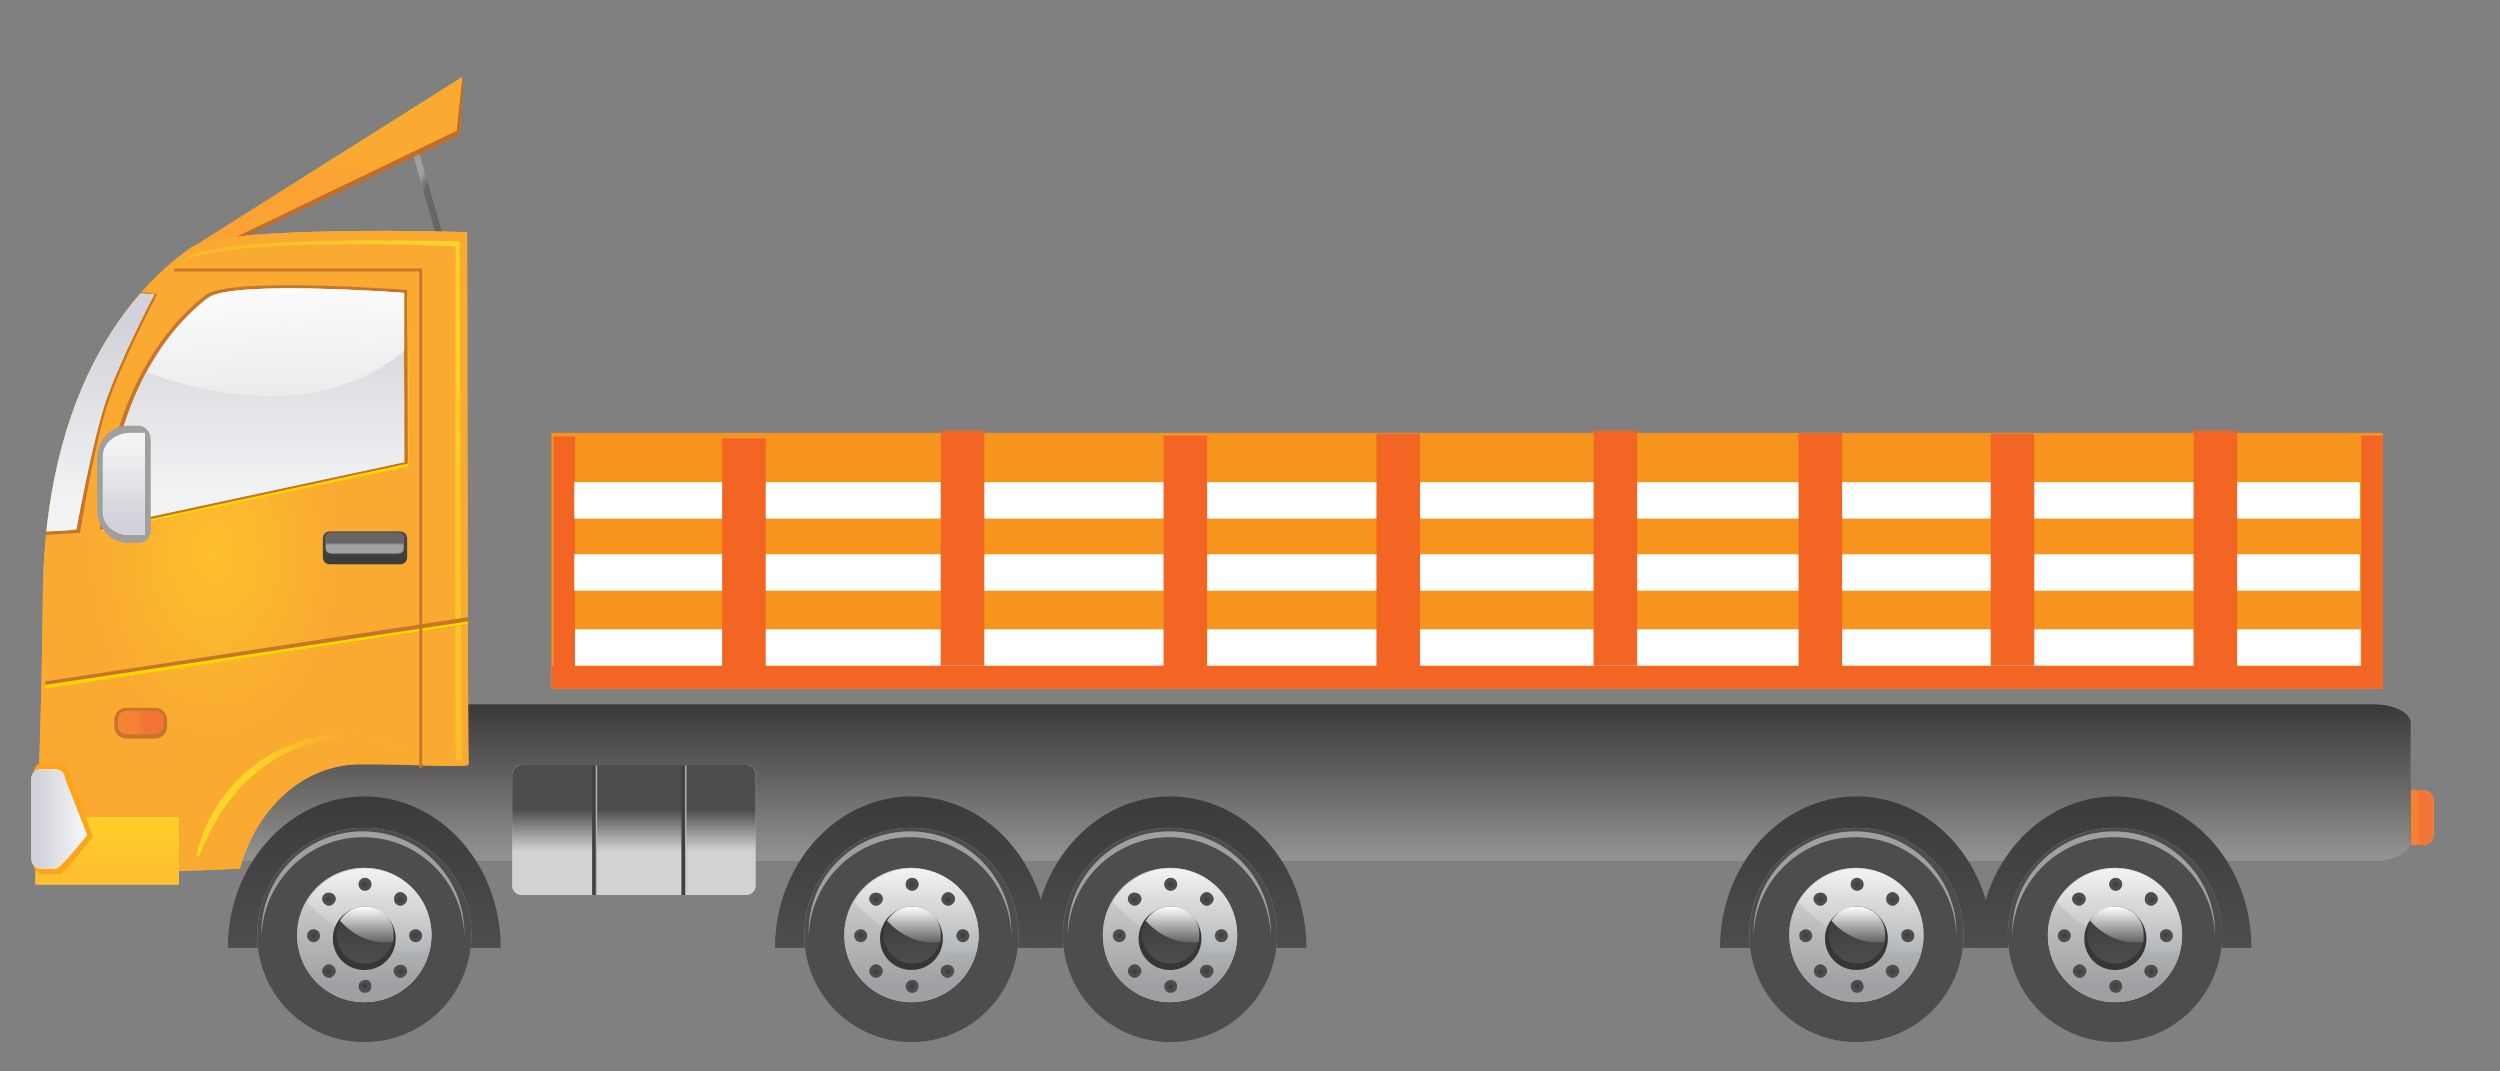 <?xml version="1.0" standalone="no"?>
<!-- Generator: Adobe Fireworks 10, Export SVG Extension by Aaron Beall (http://fireworks.abeall.com) . Version: 0.6.1  -->
<!DOCTYPE svg PUBLIC "-//W3C//DTD SVG 1.1//EN" "http://www.w3.org/Graphics/SVG/1.1/DTD/svg11.dtd">
<svg id="Untitled-Page%201" viewBox="0 0 350 150" style="background-color:#ffffff00" version="1.1"
	xmlns="http://www.w3.org/2000/svg" xmlns:xlink="http://www.w3.org/1999/xlink" xml:space="preserve"
	x="0px" y="0px" width="350px" height="150px"
>
	<rect x="0" y="0" width="350" height="150" fill="#808080" stroke="none"/>
	<defs>
		<linearGradient id="gradient1" x1="12.959%" y1="4.284%" x2="86.494%" y2="95.653%">
			<stop stop-color="#4d4d4d" stop-opacity="1" offset="0%"/>
			<stop stop-color="#9da1a2" stop-opacity="1" offset="100%"/>
		</linearGradient>
		<linearGradient id="gradient2" x1="44.828%" y1="43.878%" x2="54.625%" y2="56.059%">
			<stop stop-color="#9da1a2" stop-opacity="1" offset="0%"/>
			<stop stop-color="#676565" stop-opacity="1" offset="100%"/>
		</linearGradient>
		<linearGradient id="gradient3" x1="50.975%" y1="4.73%" x2="48.81%" y2="95.276%">
			<stop stop-color="#fdbf2d" stop-opacity="1" offset="0%"/>
			<stop stop-color="#faa931" stop-opacity="1" offset="100%"/>
		</linearGradient>
		<linearGradient id="gradient4" x1="50.069%" y1="42.633%" x2="49.716%" y2="57.373%">
			<stop stop-color="#faa931" stop-opacity="1" offset="0%"/>
			<stop stop-color="#faa333" stop-opacity="1" offset="100%"/>
		</linearGradient>
		<linearGradient id="gradient5" x1="58.193%" y1="50.289%" x2="42.219%" y2="50.289%">
			<stop stop-color="#fdbf2d" stop-opacity="1" offset="0%"/>
			<stop stop-color="#f05237" stop-opacity="1" offset="100%"/>
		</linearGradient>
		<linearGradient id="gradient6" x1="64.188%" y1="50.289%" x2="36.224%" y2="50.289%">
			<stop stop-color="#f05237" stop-opacity="1" offset="0%"/>
			<stop stop-color="#fbb365" stop-opacity="1" offset="100%"/>
		</linearGradient>
		<linearGradient id="gradient7" x1="71.187%" y1="50.289%" x2="29.224%" y2="50.289%">
			<stop stop-color="#fbb365" stop-opacity="1" offset="0%"/>
			<stop stop-color="#f37437" stop-opacity="1" offset="100%"/>
		</linearGradient>
		<linearGradient id="gradient8" x1="58.193%" y1="50.289%" x2="42.219%" y2="50.289%">
			<stop stop-color="#f37437" stop-opacity="1" offset="0%"/>
			<stop stop-color="#f58333" stop-opacity="1" offset="100%"/>
		</linearGradient>
		<linearGradient id="gradient9" x1="49.998%" y1="53.885%" x2="49.998%" y2="45.88%">
			<stop stop-color="#4d4d4d" stop-opacity="1" offset="0%"/>
			<stop stop-color="#919190" stop-opacity="1" offset="100%"/>
		</linearGradient>
		<linearGradient id="gradient10" x1="49.998%" y1="96.928%" x2="49.998%" y2="2.84%">
			<stop stop-color="#919190" stop-opacity="1" offset="0%"/>
			<stop stop-color="#3c3a3a" stop-opacity="1" offset="100%"/>
		</linearGradient>
		<linearGradient id="gradient11" x1="50.086%" y1="59.342%" x2="50.086%" y2="41.405%">
			<stop stop-color="#bdbec0" stop-opacity="1" offset="0%"/>
			<stop stop-color="#4d4d4d" stop-opacity="1" offset="100%"/>
		</linearGradient>
		<linearGradient id="gradient12" x1="50.086%" y1="69.303%" x2="50.086%" y2="31.44%">
			<stop stop-color="#4d4d4d" stop-opacity="1" offset="0%"/>
			<stop stop-color="#9da1a2" stop-opacity="1" offset="100%"/>
		</linearGradient>
		<linearGradient id="gradient13" x1="50.086%" y1="56.351%" x2="50.086%" y2="44.392%">
			<stop stop-color="#9da1a2" stop-opacity="1" offset="0%"/>
			<stop stop-color="#d1d2d3" stop-opacity="1" offset="100%"/>
		</linearGradient>
		<linearGradient id="gradient14" x1="50.086%" y1="66.317%" x2="50.086%" y2="34.431%">
			<stop stop-color="#d1d2d3" stop-opacity="1" offset="0%"/>
			<stop stop-color="#4d4d4d" stop-opacity="1" offset="100%"/>
		</linearGradient>
		<linearGradient id="gradient15" x1="49.873%" y1="99.643%" x2="49.873%" y2="-0.207%">
			<stop stop-color="#4d4d4d" stop-opacity="1" offset="0%"/>
			<stop stop-color="#3c3a3a" stop-opacity="1" offset="100%"/>
		</linearGradient>
		<radialGradient id="gradient16" cx="50.062%" cy="50.081%" r="49.989%">
			<stop stop-color="#4d4d4d" stop-opacity="1" offset="0%"/>
			<stop stop-color="#4d4d4d" stop-opacity="1" offset="60%"/>
			<stop stop-color="#989b9e" stop-opacity="1" offset="70.98%"/>
			<stop stop-color="#989b9e" stop-opacity="1" offset="100%"/>
		</radialGradient>
		<radialGradient id="gradient17" cx="50.062%" cy="50.081%" r="29.982%">
			<stop stop-color="#363435" stop-opacity="1" offset="0%"/>
			<stop stop-color="#4d4d4d" stop-opacity="1" offset="100%"/>
		</radialGradient>
		<radialGradient id="gradient18" cx="50.154%" cy="50.197%" r="49.867%">
			<stop stop-color="#9da1a2" stop-opacity="1" offset="0%"/>
			<stop stop-color="#9da1a2" stop-opacity="1" offset="38.82%"/>
			<stop stop-color="#676565" stop-opacity="1" offset="70.98%"/>
			<stop stop-color="#676565" stop-opacity="1" offset="100%"/>
		</radialGradient>
		<radialGradient id="gradient19" cx="50.154%" cy="50.197%" r="19.947%">
			<stop stop-color="#696766" stop-opacity="1" offset="0%"/>
			<stop stop-color="#9da1a2" stop-opacity="1" offset="100%"/>
		</radialGradient>
		<linearGradient id="gradient20" x1="50.317%" y1="63.186%" x2="50.317%" y2="37.358%">
			<stop stop-color="#c7c8c9" stop-opacity="1" offset="0%"/>
			<stop stop-color="#9fa0a3" stop-opacity="1" offset="100%"/>
		</linearGradient>
		<linearGradient id="gradient21" x1="50.317%" y1="88.018%" x2="50.317%" y2="12.525%">
			<stop stop-color="#9fa0a3" stop-opacity="1" offset="0%"/>
			<stop stop-color="#d1d2d3" stop-opacity="1" offset="100%"/>
		</linearGradient>
		<linearGradient id="gradient22" x1="50.044%" y1="0.119%" x2="50.044%" y2="106.393%">
			<stop stop-color="#f2f3f4" stop-opacity="1" offset="0%"/>
			<stop stop-color="#aaadb0" stop-opacity="1" offset="100%"/>
		</linearGradient>
		<linearGradient id="gradient23" x1="49.495%" y1="101.021%" x2="49.495%" y2="0.22%">
			<stop stop-color="#4d4d4d" stop-opacity="1" offset="0%"/>
			<stop stop-color="#3c3a3a" stop-opacity="1" offset="100%"/>
		</linearGradient>
		<linearGradient id="gradient24" x1="50.421%" y1="0.391%" x2="50.421%" y2="107.626%">
			<stop stop-color="#ffffff" stop-opacity="1" offset="0%"/>
			<stop stop-color="#4d4d4d" stop-opacity="1" offset="100%"/>
		</linearGradient>
		<radialGradient id="gradient25" cx="48.835%" cy="48.916%" r="50.578%">
			<stop stop-color="#4d4d4d" stop-opacity="1" offset="0%"/>
			<stop stop-color="#4d4d4d" stop-opacity="1" offset="58.82%"/>
			<stop stop-color="#989b9e" stop-opacity="1" offset="70.98%"/>
			<stop stop-color="#989b9e" stop-opacity="1" offset="100%"/>
		</radialGradient>
		<radialGradient id="gradient26" cx="48.835%" cy="48.916%" r="30.341%">
			<stop stop-color="#3c3a3a" stop-opacity="1" offset="0%"/>
			<stop stop-color="#4d4d4d" stop-opacity="1" offset="100%"/>
		</radialGradient>
		<radialGradient id="gradient27" cx="48.835%" cy="51.478%" r="50.945%">
			<stop stop-color="#4d4d4d" stop-opacity="1" offset="0%"/>
			<stop stop-color="#4d4d4d" stop-opacity="1" offset="58.82%"/>
			<stop stop-color="#989b9e" stop-opacity="1" offset="70.98%"/>
			<stop stop-color="#989b9e" stop-opacity="1" offset="100%"/>
		</radialGradient>
		<radialGradient id="gradient28" cx="48.835%" cy="51.478%" r="30.567%">
			<stop stop-color="#3c3a3a" stop-opacity="1" offset="0%"/>
			<stop stop-color="#4d4d4d" stop-opacity="1" offset="100%"/>
		</radialGradient>
		<radialGradient id="gradient29" cx="53.407%" cy="49.962%" r="52.948%">
			<stop stop-color="#4d4d4d" stop-opacity="1" offset="0%"/>
			<stop stop-color="#4d4d4d" stop-opacity="1" offset="54.12%"/>
			<stop stop-color="#989b9e" stop-opacity="1" offset="65.1%"/>
			<stop stop-color="#989b9e" stop-opacity="1" offset="100%"/>
		</radialGradient>
		<radialGradient id="gradient30" cx="53.407%" cy="49.962%" r="28.585%">
			<stop stop-color="#3c3a3a" stop-opacity="1" offset="0%"/>
			<stop stop-color="#4d4d4d" stop-opacity="1" offset="100%"/>
		</radialGradient>
		<radialGradient id="gradient31" cx="49.609%" cy="50.303%" r="53.053%">
			<stop stop-color="#4d4d4d" stop-opacity="1" offset="0%"/>
			<stop stop-color="#4d4d4d" stop-opacity="1" offset="52.94%"/>
			<stop stop-color="#989b9e" stop-opacity="1" offset="63.92%"/>
			<stop stop-color="#989b9e" stop-opacity="1" offset="100%"/>
		</radialGradient>
		<radialGradient id="gradient32" cx="49.609%" cy="50.303%" r="28.645%">
			<stop stop-color="#3c3a3a" stop-opacity="1" offset="0%"/>
			<stop stop-color="#4d4d4d" stop-opacity="1" offset="100%"/>
		</radialGradient>
		<radialGradient id="gradient33" cx="50.115%" cy="47.281%" r="50.977%">
			<stop stop-color="#4d4d4d" stop-opacity="1" offset="0%"/>
			<stop stop-color="#4d4d4d" stop-opacity="1" offset="58.82%"/>
			<stop stop-color="#989b9e" stop-opacity="1" offset="70.98%"/>
			<stop stop-color="#989b9e" stop-opacity="1" offset="100%"/>
		</radialGradient>
		<radialGradient id="gradient34" cx="50.115%" cy="47.281%" r="30.584%">
			<stop stop-color="#3c3a3a" stop-opacity="1" offset="0%"/>
			<stop stop-color="#4d4d4d" stop-opacity="1" offset="100%"/>
		</radialGradient>
		<radialGradient id="gradient35" cx="53.152%" cy="47.281%" r="51.056%">
			<stop stop-color="#4d4d4d" stop-opacity="1" offset="0%"/>
			<stop stop-color="#4d4d4d" stop-opacity="1" offset="58.82%"/>
			<stop stop-color="#989b9e" stop-opacity="1" offset="70.98%"/>
			<stop stop-color="#989b9e" stop-opacity="1" offset="100%"/>
		</radialGradient>
		<radialGradient id="gradient36" cx="53.152%" cy="47.281%" r="30.63%">
			<stop stop-color="#3c3a3a" stop-opacity="1" offset="0%"/>
			<stop stop-color="#4d4d4d" stop-opacity="1" offset="100%"/>
		</radialGradient>
		<radialGradient id="gradient37" cx="48.145%" cy="56.508%" r="52.948%">
			<stop stop-color="#4d4d4d" stop-opacity="1" offset="0%"/>
			<stop stop-color="#4d4d4d" stop-opacity="1" offset="52.16%"/>
			<stop stop-color="#989b9e" stop-opacity="1" offset="63.14%"/>
			<stop stop-color="#989b9e" stop-opacity="1" offset="100%"/>
		</radialGradient>
		<radialGradient id="gradient38" cx="48.145%" cy="56.508%" r="27.526%">
			<stop stop-color="#3c3a3a" stop-opacity="1" offset="0%"/>
			<stop stop-color="#4d4d4d" stop-opacity="1" offset="100%"/>
		</radialGradient>
		<radialGradient id="gradient39" cx="49.609%" cy="55.12%" r="53.053%">
			<stop stop-color="#4d4d4d" stop-opacity="1" offset="0%"/>
			<stop stop-color="#4d4d4d" stop-opacity="1" offset="52.16%"/>
			<stop stop-color="#989b9e" stop-opacity="1" offset="63.14%"/>
			<stop stop-color="#989b9e" stop-opacity="1" offset="100%"/>
		</radialGradient>
		<radialGradient id="gradient40" cx="49.609%" cy="55.12%" r="27.586%">
			<stop stop-color="#3c3a3a" stop-opacity="1" offset="0%"/>
			<stop stop-color="#4d4d4d" stop-opacity="1" offset="100%"/>
		</radialGradient>
		<linearGradient id="gradient41" x1="49.916%" y1="99.643%" x2="49.916%" y2="-0.207%">
			<stop stop-color="#4d4d4d" stop-opacity="1" offset="0%"/>
			<stop stop-color="#3c3a3a" stop-opacity="1" offset="100%"/>
		</linearGradient>
		<radialGradient id="gradient42" cx="50.013%" cy="50.081%" r="49.972%">
			<stop stop-color="#4d4d4d" stop-opacity="1" offset="0%"/>
			<stop stop-color="#4d4d4d" stop-opacity="1" offset="60%"/>
			<stop stop-color="#989b9e" stop-opacity="1" offset="70.98%"/>
			<stop stop-color="#989b9e" stop-opacity="1" offset="100%"/>
		</radialGradient>
		<radialGradient id="gradient43" cx="50.013%" cy="50.081%" r="29.983%">
			<stop stop-color="#363435" stop-opacity="1" offset="0%"/>
			<stop stop-color="#4d4d4d" stop-opacity="1" offset="100%"/>
		</radialGradient>
		<radialGradient id="gradient44" cx="49.735%" cy="50.197%" r="49.875%">
			<stop stop-color="#9da1a2" stop-opacity="1" offset="0%"/>
			<stop stop-color="#9da1a2" stop-opacity="1" offset="38.82%"/>
			<stop stop-color="#676565" stop-opacity="1" offset="70.98%"/>
			<stop stop-color="#676565" stop-opacity="1" offset="100%"/>
		</radialGradient>
		<radialGradient id="gradient45" cx="49.735%" cy="50.197%" r="19.951%">
			<stop stop-color="#696766" stop-opacity="1" offset="0%"/>
			<stop stop-color="#9da1a2" stop-opacity="1" offset="100%"/>
		</radialGradient>
		<linearGradient id="gradient46" x1="50.404%" y1="63.186%" x2="50.404%" y2="37.358%">
			<stop stop-color="#c7c8c9" stop-opacity="1" offset="0%"/>
			<stop stop-color="#9fa0a3" stop-opacity="1" offset="100%"/>
		</linearGradient>
		<linearGradient id="gradient47" x1="50.404%" y1="88.018%" x2="50.404%" y2="12.525%">
			<stop stop-color="#9fa0a3" stop-opacity="1" offset="0%"/>
			<stop stop-color="#d1d2d3" stop-opacity="1" offset="100%"/>
		</linearGradient>
		<linearGradient id="gradient48" x1="50.138%" y1="0.119%" x2="50.138%" y2="106.393%">
			<stop stop-color="#f2f3f4" stop-opacity="1" offset="0%"/>
			<stop stop-color="#aaadb0" stop-opacity="1" offset="100%"/>
		</linearGradient>
		<linearGradient id="gradient49" x1="49.699%" y1="101.021%" x2="49.699%" y2="0.22%">
			<stop stop-color="#4d4d4d" stop-opacity="1" offset="0%"/>
			<stop stop-color="#3c3a3a" stop-opacity="1" offset="100%"/>
		</linearGradient>
		<linearGradient id="gradient50" x1="50.639%" y1="0.391%" x2="50.639%" y2="107.626%">
			<stop stop-color="#ffffff" stop-opacity="1" offset="0%"/>
			<stop stop-color="#4d4d4d" stop-opacity="1" offset="100%"/>
		</linearGradient>
		<radialGradient id="gradient51" cx="47.941%" cy="48.481%" r="51.008%">
			<stop stop-color="#4d4d4d" stop-opacity="1" offset="0%"/>
			<stop stop-color="#4d4d4d" stop-opacity="1" offset="58.82%"/>
			<stop stop-color="#989b9e" stop-opacity="1" offset="70.98%"/>
			<stop stop-color="#989b9e" stop-opacity="1" offset="100%"/>
		</radialGradient>
		<radialGradient id="gradient52" cx="47.941%" cy="48.481%" r="30.598%">
			<stop stop-color="#3c3a3a" stop-opacity="1" offset="0%"/>
			<stop stop-color="#4d4d4d" stop-opacity="1" offset="100%"/>
		</radialGradient>
		<radialGradient id="gradient53" cx="47.941%" cy="51.478%" r="50.945%">
			<stop stop-color="#4d4d4d" stop-opacity="1" offset="0%"/>
			<stop stop-color="#4d4d4d" stop-opacity="1" offset="58.82%"/>
			<stop stop-color="#989b9e" stop-opacity="1" offset="70.98%"/>
			<stop stop-color="#989b9e" stop-opacity="1" offset="100%"/>
		</radialGradient>
		<radialGradient id="gradient54" cx="47.941%" cy="51.478%" r="30.567%">
			<stop stop-color="#3c3a3a" stop-opacity="1" offset="0%"/>
			<stop stop-color="#4d4d4d" stop-opacity="1" offset="100%"/>
		</radialGradient>
		<radialGradient id="gradient55" cx="47.337%" cy="48.858%" r="53.024%">
			<stop stop-color="#4d4d4d" stop-opacity="1" offset="0%"/>
			<stop stop-color="#4d4d4d" stop-opacity="1" offset="52.94%"/>
			<stop stop-color="#989b9e" stop-opacity="1" offset="63.92%"/>
			<stop stop-color="#989b9e" stop-opacity="1" offset="100%"/>
		</radialGradient>
		<radialGradient id="gradient56" cx="47.337%" cy="48.858%" r="28.63%">
			<stop stop-color="#3c3a3a" stop-opacity="1" offset="0%"/>
			<stop stop-color="#4d4d4d" stop-opacity="1" offset="100%"/>
		</radialGradient>
		<radialGradient id="gradient57" cx="48.84%" cy="51.407%" r="53.039%">
			<stop stop-color="#4d4d4d" stop-opacity="1" offset="0%"/>
			<stop stop-color="#4d4d4d" stop-opacity="1" offset="54.12%"/>
			<stop stop-color="#989b9e" stop-opacity="1" offset="65.1%"/>
			<stop stop-color="#989b9e" stop-opacity="1" offset="100%"/>
		</radialGradient>
		<radialGradient id="gradient58" cx="48.84%" cy="51.407%" r="28.646%">
			<stop stop-color="#3c3a3a" stop-opacity="1" offset="0%"/>
			<stop stop-color="#4d4d4d" stop-opacity="1" offset="100%"/>
		</radialGradient>
		<radialGradient id="gradient59" cx="49.221%" cy="47.281%" r="51.009%">
			<stop stop-color="#4d4d4d" stop-opacity="1" offset="0%"/>
			<stop stop-color="#4d4d4d" stop-opacity="1" offset="58.82%"/>
			<stop stop-color="#989b9e" stop-opacity="1" offset="70.98%"/>
			<stop stop-color="#989b9e" stop-opacity="1" offset="100%"/>
		</radialGradient>
		<radialGradient id="gradient60" cx="49.221%" cy="47.281%" r="30.599%">
			<stop stop-color="#3c3a3a" stop-opacity="1" offset="0%"/>
			<stop stop-color="#4d4d4d" stop-opacity="1" offset="100%"/>
		</radialGradient>
		<radialGradient id="gradient61" cx="52.299%" cy="47.281%" r="51.025%">
			<stop stop-color="#4d4d4d" stop-opacity="1" offset="0%"/>
			<stop stop-color="#4d4d4d" stop-opacity="1" offset="58.82%"/>
			<stop stop-color="#989b9e" stop-opacity="1" offset="70.98%"/>
			<stop stop-color="#989b9e" stop-opacity="1" offset="100%"/>
		</radialGradient>
		<radialGradient id="gradient62" cx="52.299%" cy="47.281%" r="30.614%">
			<stop stop-color="#3c3a3a" stop-opacity="1" offset="0%"/>
			<stop stop-color="#4d4d4d" stop-opacity="1" offset="100%"/>
		</radialGradient>
		<radialGradient id="gradient63" cx="47.337%" cy="56.508%" r="53.023%">
			<stop stop-color="#4d4d4d" stop-opacity="1" offset="0%"/>
			<stop stop-color="#4d4d4d" stop-opacity="1" offset="52.16%"/>
			<stop stop-color="#989b9e" stop-opacity="1" offset="63.14%"/>
			<stop stop-color="#989b9e" stop-opacity="1" offset="100%"/>
		</radialGradient>
		<radialGradient id="gradient64" cx="47.337%" cy="56.508%" r="27.571%">
			<stop stop-color="#3c3a3a" stop-opacity="1" offset="0%"/>
			<stop stop-color="#4d4d4d" stop-opacity="1" offset="100%"/>
		</radialGradient>
		<radialGradient id="gradient65" cx="48.84%" cy="55.12%" r="53.039%">
			<stop stop-color="#4d4d4d" stop-opacity="1" offset="0%"/>
			<stop stop-color="#4d4d4d" stop-opacity="1" offset="52.16%"/>
			<stop stop-color="#989b9e" stop-opacity="1" offset="63.14%"/>
			<stop stop-color="#989b9e" stop-opacity="1" offset="100%"/>
		</radialGradient>
		<radialGradient id="gradient66" cx="48.84%" cy="55.12%" r="27.586%">
			<stop stop-color="#3c3a3a" stop-opacity="1" offset="0%"/>
			<stop stop-color="#4d4d4d" stop-opacity="1" offset="100%"/>
		</radialGradient>
		<linearGradient id="gradient67" x1="49.782%" y1="99.643%" x2="49.782%" y2="-0.207%">
			<stop stop-color="#4d4d4d" stop-opacity="1" offset="0%"/>
			<stop stop-color="#3c3a3a" stop-opacity="1" offset="100%"/>
		</linearGradient>
		<radialGradient id="gradient68" cx="49.975%" cy="50.081%" r="49.974%">
			<stop stop-color="#4d4d4d" stop-opacity="1" offset="0%"/>
			<stop stop-color="#4d4d4d" stop-opacity="1" offset="60%"/>
			<stop stop-color="#989b9e" stop-opacity="1" offset="70.98%"/>
			<stop stop-color="#989b9e" stop-opacity="1" offset="100%"/>
		</radialGradient>
		<radialGradient id="gradient69" cx="49.975%" cy="50.081%" r="29.987%">
			<stop stop-color="#363435" stop-opacity="1" offset="0%"/>
			<stop stop-color="#4d4d4d" stop-opacity="1" offset="100%"/>
		</radialGradient>
		<radialGradient id="gradient70" cx="50.031%" cy="50.191%" r="49.895%">
			<stop stop-color="#9da1a2" stop-opacity="1" offset="0%"/>
			<stop stop-color="#9da1a2" stop-opacity="1" offset="38.82%"/>
			<stop stop-color="#676565" stop-opacity="1" offset="70.98%"/>
			<stop stop-color="#676565" stop-opacity="1" offset="100%"/>
		</radialGradient>
		<radialGradient id="gradient71" cx="50.031%" cy="50.191%" r="19.958%">
			<stop stop-color="#696766" stop-opacity="1" offset="0%"/>
			<stop stop-color="#9da1a2" stop-opacity="1" offset="100%"/>
		</radialGradient>
		<linearGradient id="gradient72" x1="50.132%" y1="63.178%" x2="50.132%" y2="37.354%">
			<stop stop-color="#c7c8c9" stop-opacity="1" offset="0%"/>
			<stop stop-color="#9fa0a3" stop-opacity="1" offset="100%"/>
		</linearGradient>
		<linearGradient id="gradient73" x1="50.132%" y1="88.011%" x2="50.132%" y2="12.521%">
			<stop stop-color="#9fa0a3" stop-opacity="1" offset="0%"/>
			<stop stop-color="#d1d2d3" stop-opacity="1" offset="100%"/>
		</linearGradient>
		<linearGradient id="gradient74" x1="50.413%" y1="0.12%" x2="50.413%" y2="107.254%">
			<stop stop-color="#f2f3f4" stop-opacity="1" offset="0%"/>
			<stop stop-color="#aaadb0" stop-opacity="1" offset="100%"/>
		</linearGradient>
		<linearGradient id="gradient75" x1="49.06%" y1="101.021%" x2="49.06%" y2="0.22%">
			<stop stop-color="#4d4d4d" stop-opacity="1" offset="0%"/>
			<stop stop-color="#3c3a3a" stop-opacity="1" offset="100%"/>
		</linearGradient>
		<linearGradient id="gradient76" x1="51.29%" y1="0.391%" x2="51.29%" y2="107.626%">
			<stop stop-color="#ffffff" stop-opacity="1" offset="0%"/>
			<stop stop-color="#4d4d4d" stop-opacity="1" offset="100%"/>
		</linearGradient>
		<radialGradient id="gradient77" cx="47.301%" cy="48.916%" r="50.578%">
			<stop stop-color="#4d4d4d" stop-opacity="1" offset="0%"/>
			<stop stop-color="#4d4d4d" stop-opacity="1" offset="58.82%"/>
			<stop stop-color="#989b9e" stop-opacity="1" offset="70.98%"/>
			<stop stop-color="#989b9e" stop-opacity="1" offset="100%"/>
		</radialGradient>
		<radialGradient id="gradient78" cx="47.301%" cy="48.916%" r="30.341%">
			<stop stop-color="#3c3a3a" stop-opacity="1" offset="0%"/>
			<stop stop-color="#4d4d4d" stop-opacity="1" offset="100%"/>
		</radialGradient>
		<radialGradient id="gradient79" cx="47.301%" cy="51.478%" r="51.009%">
			<stop stop-color="#4d4d4d" stop-opacity="1" offset="0%"/>
			<stop stop-color="#4d4d4d" stop-opacity="1" offset="58.82%"/>
			<stop stop-color="#989b9e" stop-opacity="1" offset="70.98%"/>
			<stop stop-color="#989b9e" stop-opacity="1" offset="100%"/>
		</radialGradient>
		<radialGradient id="gradient80" cx="47.301%" cy="51.478%" r="30.599%">
			<stop stop-color="#3c3a3a" stop-opacity="1" offset="0%"/>
			<stop stop-color="#4d4d4d" stop-opacity="1" offset="100%"/>
		</radialGradient>
		<radialGradient id="gradient81" cx="52.105%" cy="50.001%" r="52.948%">
			<stop stop-color="#4d4d4d" stop-opacity="1" offset="0%"/>
			<stop stop-color="#4d4d4d" stop-opacity="1" offset="54.12%"/>
			<stop stop-color="#989b9e" stop-opacity="1" offset="65.1%"/>
			<stop stop-color="#989b9e" stop-opacity="1" offset="100%"/>
		</radialGradient>
		<radialGradient id="gradient82" cx="52.105%" cy="50.001%" r="28.585%">
			<stop stop-color="#3c3a3a" stop-opacity="1" offset="0%"/>
			<stop stop-color="#4d4d4d" stop-opacity="1" offset="100%"/>
		</radialGradient>
		<radialGradient id="gradient83" cx="53.498%" cy="51.328%" r="53.053%">
			<stop stop-color="#4d4d4d" stop-opacity="1" offset="0%"/>
			<stop stop-color="#4d4d4d" stop-opacity="1" offset="54.12%"/>
			<stop stop-color="#989b9e" stop-opacity="1" offset="65.1%"/>
			<stop stop-color="#989b9e" stop-opacity="1" offset="100%"/>
		</radialGradient>
		<radialGradient id="gradient84" cx="53.498%" cy="51.328%" r="28.646%">
			<stop stop-color="#3c3a3a" stop-opacity="1" offset="0%"/>
			<stop stop-color="#4d4d4d" stop-opacity="1" offset="100%"/>
		</radialGradient>
		<radialGradient id="gradient85" cx="49.013%" cy="47.242%" r="50.578%">
			<stop stop-color="#4d4d4d" stop-opacity="1" offset="0%"/>
			<stop stop-color="#4d4d4d" stop-opacity="1" offset="58.82%"/>
			<stop stop-color="#989b9e" stop-opacity="1" offset="70.98%"/>
			<stop stop-color="#989b9e" stop-opacity="1" offset="100%"/>
		</radialGradient>
		<radialGradient id="gradient86" cx="49.013%" cy="47.242%" r="30.341%">
			<stop stop-color="#3c3a3a" stop-opacity="1" offset="0%"/>
			<stop stop-color="#4d4d4d" stop-opacity="1" offset="100%"/>
		</radialGradient>
		<radialGradient id="gradient87" cx="51.579%" cy="47.242%" r="51.008%">
			<stop stop-color="#4d4d4d" stop-opacity="1" offset="0%"/>
			<stop stop-color="#4d4d4d" stop-opacity="1" offset="58.82%"/>
			<stop stop-color="#989b9e" stop-opacity="1" offset="70.98%"/>
			<stop stop-color="#989b9e" stop-opacity="1" offset="100%"/>
		</radialGradient>
		<radialGradient id="gradient88" cx="51.579%" cy="47.242%" r="30.599%">
			<stop stop-color="#3c3a3a" stop-opacity="1" offset="0%"/>
			<stop stop-color="#4d4d4d" stop-opacity="1" offset="100%"/>
		</radialGradient>
		<radialGradient id="gradient89" cx="50.136%" cy="56.433%" r="53.023%">
			<stop stop-color="#4d4d4d" stop-opacity="1" offset="0%"/>
			<stop stop-color="#4d4d4d" stop-opacity="1" offset="52.16%"/>
			<stop stop-color="#989b9e" stop-opacity="1" offset="63.14%"/>
			<stop stop-color="#989b9e" stop-opacity="1" offset="100%"/>
		</radialGradient>
		<radialGradient id="gradient90" cx="50.136%" cy="56.433%" r="27.572%">
			<stop stop-color="#3c3a3a" stop-opacity="1" offset="0%"/>
			<stop stop-color="#4d4d4d" stop-opacity="1" offset="100%"/>
		</radialGradient>
		<radialGradient id="gradient91" cx="52.595%" cy="55.158%" r="53.053%">
			<stop stop-color="#4d4d4d" stop-opacity="1" offset="0%"/>
			<stop stop-color="#4d4d4d" stop-opacity="1" offset="52.16%"/>
			<stop stop-color="#989b9e" stop-opacity="1" offset="63.14%"/>
			<stop stop-color="#989b9e" stop-opacity="1" offset="100%"/>
		</radialGradient>
		<radialGradient id="gradient92" cx="52.595%" cy="55.158%" r="27.586%">
			<stop stop-color="#3c3a3a" stop-opacity="1" offset="0%"/>
			<stop stop-color="#4d4d4d" stop-opacity="1" offset="100%"/>
		</radialGradient>
		<linearGradient id="gradient93" x1="49.825%" y1="99.643%" x2="49.825%" y2="-0.207%">
			<stop stop-color="#4d4d4d" stop-opacity="1" offset="0%"/>
			<stop stop-color="#3c3a3a" stop-opacity="1" offset="100%"/>
		</linearGradient>
		<radialGradient id="gradient94" cx="49.926%" cy="50.081%" r="50.026%">
			<stop stop-color="#4d4d4d" stop-opacity="1" offset="0%"/>
			<stop stop-color="#4d4d4d" stop-opacity="1" offset="60%"/>
			<stop stop-color="#989b9e" stop-opacity="1" offset="70.98%"/>
			<stop stop-color="#989b9e" stop-opacity="1" offset="100%"/>
		</radialGradient>
		<radialGradient id="gradient95" cx="49.926%" cy="50.081%" r="29.986%">
			<stop stop-color="#363435" stop-opacity="1" offset="0%"/>
			<stop stop-color="#4d4d4d" stop-opacity="1" offset="100%"/>
		</radialGradient>
		<radialGradient id="gradient96" cx="50.088%" cy="50.191%" r="49.812%">
			<stop stop-color="#9da1a2" stop-opacity="1" offset="0%"/>
			<stop stop-color="#9da1a2" stop-opacity="1" offset="38.82%"/>
			<stop stop-color="#676565" stop-opacity="1" offset="70.98%"/>
			<stop stop-color="#676565" stop-opacity="1" offset="100%"/>
		</radialGradient>
		<radialGradient id="gradient97" cx="50.088%" cy="50.191%" r="19.925%">
			<stop stop-color="#696766" stop-opacity="1" offset="0%"/>
			<stop stop-color="#9da1a2" stop-opacity="1" offset="100%"/>
		</radialGradient>
		<linearGradient id="gradient98" x1="50.219%" y1="63.178%" x2="50.219%" y2="37.354%">
			<stop stop-color="#c7c8c9" stop-opacity="1" offset="0%"/>
			<stop stop-color="#9fa0a3" stop-opacity="1" offset="100%"/>
		</linearGradient>
		<linearGradient id="gradient99" x1="50.219%" y1="88.011%" x2="50.219%" y2="12.521%">
			<stop stop-color="#9fa0a3" stop-opacity="1" offset="0%"/>
			<stop stop-color="#d1d2d3" stop-opacity="1" offset="100%"/>
		</linearGradient>
		<linearGradient id="gradient100" x1="50.507%" y1="0.12%" x2="50.507%" y2="107.254%">
			<stop stop-color="#f2f3f4" stop-opacity="1" offset="0%"/>
			<stop stop-color="#aaadb0" stop-opacity="1" offset="100%"/>
		</linearGradient>
		<linearGradient id="gradient101" x1="49.264%" y1="101.021%" x2="49.264%" y2="0.22%">
			<stop stop-color="#4d4d4d" stop-opacity="1" offset="0%"/>
			<stop stop-color="#3c3a3a" stop-opacity="1" offset="100%"/>
		</linearGradient>
		<linearGradient id="gradient102" x1="51.508%" y1="0.391%" x2="51.508%" y2="107.626%">
			<stop stop-color="#ffffff" stop-opacity="1" offset="0%"/>
			<stop stop-color="#4d4d4d" stop-opacity="1" offset="100%"/>
		</linearGradient>
		<radialGradient id="gradient103" cx="46.49%" cy="48.481%" r="51.008%">
			<stop stop-color="#4d4d4d" stop-opacity="1" offset="0%"/>
			<stop stop-color="#4d4d4d" stop-opacity="1" offset="58.82%"/>
			<stop stop-color="#989b9e" stop-opacity="1" offset="70.98%"/>
			<stop stop-color="#989b9e" stop-opacity="1" offset="100%"/>
		</radialGradient>
		<radialGradient id="gradient104" cx="46.49%" cy="48.481%" r="30.599%">
			<stop stop-color="#3c3a3a" stop-opacity="1" offset="0%"/>
			<stop stop-color="#4d4d4d" stop-opacity="1" offset="100%"/>
		</radialGradient>
		<radialGradient id="gradient105" cx="46.49%" cy="51.478%" r="51.008%">
			<stop stop-color="#4d4d4d" stop-opacity="1" offset="0%"/>
			<stop stop-color="#4d4d4d" stop-opacity="1" offset="58.82%"/>
			<stop stop-color="#989b9e" stop-opacity="1" offset="70.98%"/>
			<stop stop-color="#989b9e" stop-opacity="1" offset="100%"/>
		</radialGradient>
		<radialGradient id="gradient106" cx="46.49%" cy="51.478%" r="30.599%">
			<stop stop-color="#3c3a3a" stop-opacity="1" offset="0%"/>
			<stop stop-color="#4d4d4d" stop-opacity="1" offset="100%"/>
		</radialGradient>
		<radialGradient id="gradient107" cx="51.262%" cy="50.001%" r="52.948%">
			<stop stop-color="#4d4d4d" stop-opacity="1" offset="0%"/>
			<stop stop-color="#4d4d4d" stop-opacity="1" offset="54.12%"/>
			<stop stop-color="#989b9e" stop-opacity="1" offset="65.1%"/>
			<stop stop-color="#989b9e" stop-opacity="1" offset="100%"/>
		</radialGradient>
		<radialGradient id="gradient108" cx="51.262%" cy="50.001%" r="28.585%">
			<stop stop-color="#3c3a3a" stop-opacity="1" offset="0%"/>
			<stop stop-color="#4d4d4d" stop-opacity="1" offset="100%"/>
		</radialGradient>
		<radialGradient id="gradient109" cx="52.686%" cy="51.328%" r="53.014%">
			<stop stop-color="#4d4d4d" stop-opacity="1" offset="0%"/>
			<stop stop-color="#4d4d4d" stop-opacity="1" offset="54.12%"/>
			<stop stop-color="#989b9e" stop-opacity="1" offset="65.1%"/>
			<stop stop-color="#989b9e" stop-opacity="1" offset="100%"/>
		</radialGradient>
		<radialGradient id="gradient110" cx="52.686%" cy="51.328%" r="28.624%">
			<stop stop-color="#3c3a3a" stop-opacity="1" offset="0%"/>
			<stop stop-color="#4d4d4d" stop-opacity="1" offset="100%"/>
		</radialGradient>
		<radialGradient id="gradient111" cx="48.217%" cy="47.242%" r="50.6%">
			<stop stop-color="#4d4d4d" stop-opacity="1" offset="0%"/>
			<stop stop-color="#4d4d4d" stop-opacity="1" offset="58.82%"/>
			<stop stop-color="#989b9e" stop-opacity="1" offset="70.98%"/>
			<stop stop-color="#989b9e" stop-opacity="1" offset="100%"/>
		</radialGradient>
		<radialGradient id="gradient112" cx="48.217%" cy="47.242%" r="30.38%">
			<stop stop-color="#3c3a3a" stop-opacity="1" offset="0%"/>
			<stop stop-color="#4d4d4d" stop-opacity="1" offset="100%"/>
		</radialGradient>
		<radialGradient id="gradient113" cx="50.846%" cy="47.242%" r="51.055%">
			<stop stop-color="#4d4d4d" stop-opacity="1" offset="0%"/>
			<stop stop-color="#4d4d4d" stop-opacity="1" offset="58.82%"/>
			<stop stop-color="#989b9e" stop-opacity="1" offset="70.98%"/>
			<stop stop-color="#989b9e" stop-opacity="1" offset="100%"/>
		</radialGradient>
		<radialGradient id="gradient114" cx="50.846%" cy="47.242%" r="30.63%">
			<stop stop-color="#3c3a3a" stop-opacity="1" offset="0%"/>
			<stop stop-color="#4d4d4d" stop-opacity="1" offset="100%"/>
		</radialGradient>
		<radialGradient id="gradient115" cx="49.258%" cy="56.433%" r="53.022%">
			<stop stop-color="#4d4d4d" stop-opacity="1" offset="0%"/>
			<stop stop-color="#4d4d4d" stop-opacity="1" offset="52.16%"/>
			<stop stop-color="#989b9e" stop-opacity="1" offset="63.14%"/>
			<stop stop-color="#989b9e" stop-opacity="1" offset="100%"/>
		</radialGradient>
		<radialGradient id="gradient116" cx="49.258%" cy="56.433%" r="27.57%">
			<stop stop-color="#3c3a3a" stop-opacity="1" offset="0%"/>
			<stop stop-color="#4d4d4d" stop-opacity="1" offset="100%"/>
		</radialGradient>
		<radialGradient id="gradient117" cx="47.423%" cy="55.158%" r="53.017%">
			<stop stop-color="#4d4d4d" stop-opacity="1" offset="0%"/>
			<stop stop-color="#4d4d4d" stop-opacity="1" offset="52.16%"/>
			<stop stop-color="#989b9e" stop-opacity="1" offset="63.14%"/>
			<stop stop-color="#989b9e" stop-opacity="1" offset="100%"/>
		</radialGradient>
		<radialGradient id="gradient118" cx="47.423%" cy="55.158%" r="27.567%">
			<stop stop-color="#3c3a3a" stop-opacity="1" offset="0%"/>
			<stop stop-color="#4d4d4d" stop-opacity="1" offset="100%"/>
		</radialGradient>
		<radialGradient id="gradient119" cx="42.002%" cy="50.018%" r="50.996%">
			<stop stop-color="#faa931" stop-opacity="1" offset="0%"/>
			<stop stop-color="#faa931" stop-opacity="1" offset="58.04%"/>
			<stop stop-color="#faa333" stop-opacity="1" offset="65.88%"/>
			<stop stop-color="#faa333" stop-opacity="1" offset="100%"/>
		</radialGradient>
		<radialGradient id="gradient120" cx="42.002%" cy="50.018%" r="29.578%">
			<stop stop-color="#fdbf2d" stop-opacity="1" offset="0%"/>
			<stop stop-color="#faa931" stop-opacity="1" offset="100%"/>
		</radialGradient>
		<linearGradient id="gradient121" x1="108.682%" y1="9.483%" x2="-4.237%" y2="91.136%">
			<stop stop-color="#fbd726" stop-opacity="1" offset="0%"/>
			<stop stop-color="#faa333" stop-opacity="1" offset="100%"/>
		</linearGradient>
		<linearGradient id="gradient122" x1="25.177%" y1="49.39%" x2="75.078%" y2="49.39%">
			<stop stop-color="#faa931" stop-opacity="1" offset="0%"/>
			<stop stop-color="#fcd526" stop-opacity="1" offset="100%"/>
		</linearGradient>
		<linearGradient id="gradient123" x1="25.177%" y1="49.39%" x2="75.078%" y2="49.39%">
			<stop stop-color="#fcd526" stop-opacity="1" offset="0%"/>
			<stop stop-color="#faa333" stop-opacity="1" offset="100%"/>
		</linearGradient>
		<linearGradient id="gradient124" x1="49.85%" y1="99.633%" x2="49.85%" y2="-0.217%">
			<stop stop-color="#4d4d4d" stop-opacity="1" offset="0%"/>
			<stop stop-color="#3c3a3a" stop-opacity="1" offset="100%"/>
		</linearGradient>
		<radialGradient id="gradient125" cx="49.93%" cy="50.081%" r="49.983%">
			<stop stop-color="#4d4d4d" stop-opacity="1" offset="0%"/>
			<stop stop-color="#4d4d4d" stop-opacity="1" offset="60%"/>
			<stop stop-color="#989b9e" stop-opacity="1" offset="70.98%"/>
			<stop stop-color="#989b9e" stop-opacity="1" offset="100%"/>
		</radialGradient>
		<radialGradient id="gradient126" cx="49.93%" cy="50.081%" r="29.99%">
			<stop stop-color="#363435" stop-opacity="1" offset="0%"/>
			<stop stop-color="#4d4d4d" stop-opacity="1" offset="100%"/>
		</radialGradient>
		<radialGradient id="gradient127" cx="50.004%" cy="50.197%" r="49.877%">
			<stop stop-color="#9da1a2" stop-opacity="1" offset="0%"/>
			<stop stop-color="#9da1a2" stop-opacity="1" offset="38.82%"/>
			<stop stop-color="#676565" stop-opacity="1" offset="70.98%"/>
			<stop stop-color="#676565" stop-opacity="1" offset="100%"/>
		</radialGradient>
		<radialGradient id="gradient128" cx="50.004%" cy="50.197%" r="19.951%">
			<stop stop-color="#696766" stop-opacity="1" offset="0%"/>
			<stop stop-color="#9da1a2" stop-opacity="1" offset="100%"/>
		</radialGradient>
		<linearGradient id="gradient129" x1="50.271%" y1="63.174%" x2="50.271%" y2="37.342%">
			<stop stop-color="#c7c8c9" stop-opacity="1" offset="0%"/>
			<stop stop-color="#9fa0a3" stop-opacity="1" offset="100%"/>
		</linearGradient>
		<linearGradient id="gradient130" x1="50.271%" y1="88.007%" x2="50.271%" y2="12.51%">
			<stop stop-color="#9fa0a3" stop-opacity="1" offset="0%"/>
			<stop stop-color="#d1d2d3" stop-opacity="1" offset="100%"/>
		</linearGradient>
		<linearGradient id="gradient131" x1="49.994%" y1="0.089%" x2="49.994%" y2="107.254%">
			<stop stop-color="#f2f3f4" stop-opacity="1" offset="0%"/>
			<stop stop-color="#aaadb0" stop-opacity="1" offset="100%"/>
		</linearGradient>
		<linearGradient id="gradient132" x1="49.386%" y1="101.021%" x2="49.386%" y2="0.22%">
			<stop stop-color="#4d4d4d" stop-opacity="1" offset="0%"/>
			<stop stop-color="#3c3a3a" stop-opacity="1" offset="100%"/>
		</linearGradient>
		<linearGradient id="gradient133" x1="50.305%" y1="0.319%" x2="50.305%" y2="107.598%">
			<stop stop-color="#ffffff" stop-opacity="1" offset="0%"/>
			<stop stop-color="#4d4d4d" stop-opacity="1" offset="100%"/>
		</linearGradient>
		<radialGradient id="gradient134" cx="46.913%" cy="48.836%" r="50.657%">
			<stop stop-color="#4d4d4d" stop-opacity="1" offset="0%"/>
			<stop stop-color="#4d4d4d" stop-opacity="1" offset="58.82%"/>
			<stop stop-color="#989b9e" stop-opacity="1" offset="70.98%"/>
			<stop stop-color="#989b9e" stop-opacity="1" offset="100%"/>
		</radialGradient>
		<radialGradient id="gradient135" cx="46.913%" cy="48.836%" r="30.387%">
			<stop stop-color="#3c3a3a" stop-opacity="1" offset="0%"/>
			<stop stop-color="#4d4d4d" stop-opacity="1" offset="100%"/>
		</radialGradient>
		<radialGradient id="gradient136" cx="46.913%" cy="51.478%" r="50.977%">
			<stop stop-color="#4d4d4d" stop-opacity="1" offset="0%"/>
			<stop stop-color="#4d4d4d" stop-opacity="1" offset="58.82%"/>
			<stop stop-color="#989b9e" stop-opacity="1" offset="70.98%"/>
			<stop stop-color="#989b9e" stop-opacity="1" offset="100%"/>
		</radialGradient>
		<radialGradient id="gradient137" cx="46.913%" cy="51.478%" r="30.583%">
			<stop stop-color="#3c3a3a" stop-opacity="1" offset="0%"/>
			<stop stop-color="#4d4d4d" stop-opacity="1" offset="100%"/>
		</radialGradient>
		<radialGradient id="gradient138" cx="51.587%" cy="48.897%" r="53.008%">
			<stop stop-color="#4d4d4d" stop-opacity="1" offset="0%"/>
			<stop stop-color="#4d4d4d" stop-opacity="1" offset="52.94%"/>
			<stop stop-color="#989b9e" stop-opacity="1" offset="63.92%"/>
			<stop stop-color="#989b9e" stop-opacity="1" offset="100%"/>
		</radialGradient>
		<radialGradient id="gradient139" cx="51.587%" cy="48.897%" r="28.63%">
			<stop stop-color="#3c3a3a" stop-opacity="1" offset="0%"/>
			<stop stop-color="#4d4d4d" stop-opacity="1" offset="100%"/>
		</radialGradient>
		<radialGradient id="gradient140" cx="47.675%" cy="51.407%" r="52.948%">
			<stop stop-color="#4d4d4d" stop-opacity="1" offset="0%"/>
			<stop stop-color="#4d4d4d" stop-opacity="1" offset="54.12%"/>
			<stop stop-color="#989b9e" stop-opacity="1" offset="65.1%"/>
			<stop stop-color="#989b9e" stop-opacity="1" offset="100%"/>
		</radialGradient>
		<radialGradient id="gradient141" cx="47.675%" cy="51.407%" r="28.585%">
			<stop stop-color="#3c3a3a" stop-opacity="1" offset="0%"/>
			<stop stop-color="#4d4d4d" stop-opacity="1" offset="100%"/>
		</radialGradient>
		<radialGradient id="gradient142" cx="48.44%" cy="47.162%" r="50.615%">
			<stop stop-color="#4d4d4d" stop-opacity="1" offset="0%"/>
			<stop stop-color="#4d4d4d" stop-opacity="1" offset="58.82%"/>
			<stop stop-color="#989b9e" stop-opacity="1" offset="70.98%"/>
			<stop stop-color="#989b9e" stop-opacity="1" offset="100%"/>
		</radialGradient>
		<radialGradient id="gradient143" cx="48.44%" cy="47.162%" r="30.366%">
			<stop stop-color="#3c3a3a" stop-opacity="1" offset="0%"/>
			<stop stop-color="#4d4d4d" stop-opacity="1" offset="100%"/>
		</radialGradient>
		<radialGradient id="gradient144" cx="51.069%" cy="47.242%" r="51.008%">
			<stop stop-color="#4d4d4d" stop-opacity="1" offset="0%"/>
			<stop stop-color="#4d4d4d" stop-opacity="1" offset="58.82%"/>
			<stop stop-color="#989b9e" stop-opacity="1" offset="70.98%"/>
			<stop stop-color="#989b9e" stop-opacity="1" offset="100%"/>
		</radialGradient>
		<radialGradient id="gradient145" cx="51.069%" cy="47.242%" r="30.599%">
			<stop stop-color="#3c3a3a" stop-opacity="1" offset="0%"/>
			<stop stop-color="#4d4d4d" stop-opacity="1" offset="100%"/>
		</radialGradient>
		<radialGradient id="gradient146" cx="49.597%" cy="56.508%" r="53.008%">
			<stop stop-color="#4d4d4d" stop-opacity="1" offset="0%"/>
			<stop stop-color="#4d4d4d" stop-opacity="1" offset="52.16%"/>
			<stop stop-color="#989b9e" stop-opacity="1" offset="63.14%"/>
			<stop stop-color="#989b9e" stop-opacity="1" offset="100%"/>
		</radialGradient>
		<radialGradient id="gradient147" cx="49.597%" cy="56.508%" r="27.571%">
			<stop stop-color="#3c3a3a" stop-opacity="1" offset="0%"/>
			<stop stop-color="#4d4d4d" stop-opacity="1" offset="100%"/>
		</radialGradient>
		<radialGradient id="gradient148" cx="47.675%" cy="55.158%" r="52.948%">
			<stop stop-color="#4d4d4d" stop-opacity="1" offset="0%"/>
			<stop stop-color="#4d4d4d" stop-opacity="1" offset="52.16%"/>
			<stop stop-color="#989b9e" stop-opacity="1" offset="63.14%"/>
			<stop stop-color="#989b9e" stop-opacity="1" offset="100%"/>
		</radialGradient>
		<radialGradient id="gradient149" cx="47.675%" cy="55.158%" r="27.526%">
			<stop stop-color="#3c3a3a" stop-opacity="1" offset="0%"/>
			<stop stop-color="#4d4d4d" stop-opacity="1" offset="100%"/>
		</radialGradient>
		<linearGradient id="gradient150" x1="50.069%" y1="34.818%" x2="50.069%" y2="61.773%">
			<stop stop-color="#ffffff" stop-opacity="1" offset="0%"/>
			<stop stop-color="#d2d3da" stop-opacity="1" offset="100%"/>
		</linearGradient>
		<linearGradient id="gradient151" x1="50.069%" y1="8.901%" x2="50.069%" y2="87.689%">
			<stop stop-color="#d2d3da" stop-opacity="1" offset="0%"/>
			<stop stop-color="#f2f3f4" stop-opacity="1" offset="100%"/>
		</linearGradient>
		<linearGradient id="gradient152" x1="45.865%" y1="-10.911%" x2="56.603%" y2="125.587%">
			<stop stop-color="#ffffff" stop-opacity="1" offset="0%"/>
			<stop stop-color="#e1e2e3" stop-opacity="1" offset="100%"/>
		</linearGradient>
		<linearGradient id="gradient153" x1="50.073%" y1="55.275%" x2="50.073%" y2="45.279%">
			<stop stop-color="#fdbf2d" stop-opacity="1" offset="0%"/>
			<stop stop-color="#fcdd5d" stop-opacity="1" offset="100%"/>
		</linearGradient>
		<linearGradient id="gradient154" x1="50.073%" y1="58.27%" x2="50.073%" y2="42.284%">
			<stop stop-color="#fcdd5d" stop-opacity="1" offset="0%"/>
			<stop stop-color="#fcd954" stop-opacity="1" offset="100%"/>
		</linearGradient>
		<linearGradient id="gradient155" x1="50.073%" y1="61.272%" x2="50.073%" y2="39.289%">
			<stop stop-color="#fcd954" stop-opacity="1" offset="0%"/>
			<stop stop-color="#fdbf2d" stop-opacity="1" offset="100%"/>
		</linearGradient>
		<linearGradient id="gradient156" x1="50.073%" y1="78.254%" x2="50.073%" y2="22.3%">
			<stop stop-color="#fdbf2d" stop-opacity="1" offset="0%"/>
			<stop stop-color="#ffcd2a" stop-opacity="1" offset="100%"/>
		</linearGradient>
		<linearGradient id="gradient157" x1="49.712%" y1="37.172%" x2="49.712%" y2="63.214%">
			<stop stop-color="#ffffff" stop-opacity="1" offset="0%"/>
			<stop stop-color="#d2d3da" stop-opacity="1" offset="100%"/>
		</linearGradient>
		<linearGradient id="gradient158" x1="49.712%" y1="12.132%" x2="49.712%" y2="88.254%">
			<stop stop-color="#d2d3da" stop-opacity="1" offset="0%"/>
			<stop stop-color="#f2f3f4" stop-opacity="1" offset="100%"/>
		</linearGradient>
		<linearGradient id="gradient159" x1="49.584%" y1="0.257%" x2="49.584%" y2="99.493%">
			<stop stop-color="#4d4d4d" stop-opacity="1" offset="0%"/>
			<stop stop-color="#3c3a3a" stop-opacity="1" offset="100%"/>
		</linearGradient>
		<linearGradient id="gradient160" x1="50.008%" y1="98.384%" x2="50.008%" y2="7.167%">
			<stop stop-color="#4d4d4d" stop-opacity="1" offset="0%"/>
			<stop stop-color="#9da1a2" stop-opacity="1" offset="100%"/>
		</linearGradient>
		<linearGradient id="gradient161" x1="50.008%" y1="58.859%" x2="50.008%" y2="46.693%">
			<stop stop-color="#9da1a2" stop-opacity="1" offset="0%"/>
			<stop stop-color="#676565" stop-opacity="1" offset="100%"/>
		</linearGradient>
		<linearGradient id="gradient162" x1="36.788%" y1="49.757%" x2="62.699%" y2="49.757%">
			<stop stop-color="#ffffff" stop-opacity="1" offset="0%"/>
			<stop stop-color="#d2d3da" stop-opacity="1" offset="100%"/>
		</linearGradient>
		<linearGradient id="gradient163" x1="11.883%" y1="49.757%" x2="87.604%" y2="49.757%">
			<stop stop-color="#d2d3da" stop-opacity="1" offset="0%"/>
			<stop stop-color="#f2f3f4" stop-opacity="1" offset="100%"/>
		</linearGradient>
		<linearGradient id="gradient164" x1="57.534%" y1="49.302%" x2="41.577%" y2="49.302%">
			<stop stop-color="#fdbf2d" stop-opacity="1" offset="0%"/>
			<stop stop-color="#f05237" stop-opacity="1" offset="100%"/>
		</linearGradient>
		<linearGradient id="gradient165" x1="63.516%" y1="49.302%" x2="35.584%" y2="49.302%">
			<stop stop-color="#f05237" stop-opacity="1" offset="0%"/>
			<stop stop-color="#fbb365" stop-opacity="1" offset="100%"/>
		</linearGradient>
		<linearGradient id="gradient166" x1="70.494%" y1="49.302%" x2="28.607%" y2="49.302%">
			<stop stop-color="#fbb365" stop-opacity="1" offset="0%"/>
			<stop stop-color="#f37437" stop-opacity="1" offset="100%"/>
		</linearGradient>
		<linearGradient id="gradient167" x1="57.534%" y1="49.302%" x2="41.577%" y2="49.302%">
			<stop stop-color="#f37437" stop-opacity="1" offset="0%"/>
			<stop stop-color="#f58333" stop-opacity="1" offset="100%"/>
		</linearGradient>
		<linearGradient id="gradient168" x1="49.468%" y1="62.942%" x2="49.468%" y2="36.931%">
			<stop stop-color="#ffffff" stop-opacity="1" offset="0%"/>
			<stop stop-color="#d2d3da" stop-opacity="1" offset="100%"/>
		</linearGradient>
		<linearGradient id="gradient169" x1="49.468%" y1="87.951%" x2="49.468%" y2="11.918%">
			<stop stop-color="#d2d3da" stop-opacity="1" offset="0%"/>
			<stop stop-color="#f2f3f4" stop-opacity="1" offset="100%"/>
		</linearGradient>
	</defs>
	<g id="Layer%201">
		<g id="camion-decopertat">
			<path id="st0" d="M 61.5 34.5 L 62.4 34.2 L 57.2 16.2 L 56.3 16.4 L 61.5 34.5 Z" fill="url(#gradient1)"/>
			<path id="st1" d="M 61.5 34.5 L 62.4 34.2 L 57.2 16.2 L 56.3 16.4 L 61.5 34.5 Z" fill="url(#gradient2)"/>
			<path id="st2" d="M 26.6 35.2 L 26.6 35.2 L 27.2 36.5 L 27.2 36.5 L 64.4 18.9 L 64.4 18.9 L 64.9 10.8 L 64.9 10.8 L 26.6 35.2 Z" fill="#c36d28"/>
			<path id="st3" d="M 26.5 34.9 L 26.5 34.9 L 27.1 36 L 27.1 36 L 63.9 18.3 L 63.9 18.3 L 64.7 10.8 L 64.7 10.8 L 26.5 34.9 Z" fill="url(#gradient3)"/>
			<path id="st4" d="M 26.5 34.9 L 26.5 34.9 L 27.1 36 L 27.1 36 L 63.9 18.3 L 63.9 18.3 L 64.7 10.8 L 64.7 10.8 L 26.5 34.9 Z" fill="url(#gradient4)"/>
			<path id="st5" d="M 339.1 118.3 C 340 118.3 340.7 117.6 340.7 116.7 L 340.7 112.2 C 340.7 111.3 340 110.6 339.1 110.6 L 338 110.6 C 337.1 110.6 336.4 111.3 336.4 112.2 L 336.4 116.7 C 336.4 117.6 337.1 118.3 338 118.3 L 339.1 118.3 L 339.1 118.3 Z" fill="url(#gradient5)"/>
			<path id="st6" d="M 339.1 118.3 C 340 118.3 340.7 117.6 340.7 116.7 L 340.7 112.2 C 340.7 111.3 340 110.6 339.1 110.6 L 338 110.6 C 337.1 110.6 336.4 111.3 336.4 112.2 L 336.4 116.7 C 336.4 117.6 337.1 118.3 338 118.3 L 339.1 118.3 L 339.1 118.3 Z" fill="url(#gradient6)"/>
			<path id="st7" d="M 339.1 118.3 C 340 118.3 340.7 117.6 340.7 116.7 L 340.7 112.2 C 340.7 111.3 340 110.6 339.1 110.6 L 338 110.6 C 337.1 110.6 336.4 111.3 336.4 112.2 L 336.4 116.7 C 336.4 117.6 337.1 118.3 338 118.3 L 339.1 118.3 L 339.1 118.3 Z" fill="url(#gradient7)"/>
			<path id="st8" d="M 339.1 118.3 C 340 118.3 340.7 117.6 340.7 116.7 L 340.7 112.2 C 340.7 111.3 340 110.6 339.1 110.6 L 338 110.6 C 337.1 110.6 336.4 111.3 336.4 112.2 L 336.4 116.7 C 336.4 117.6 337.1 118.3 338 118.3 L 339.1 118.3 L 339.1 118.3 Z" fill="url(#gradient8)"/>
			<path id="st9" d="M 337.5 118 C 337.5 119.4 335.2 120.6 332.3 120.6 L 31.9 120.6 C 29 120.6 26.7 119.4 26.7 118 L 26.7 101.2 C 26.7 99.8 29 98.6 31.9 98.6 L 332.3 98.6 C 335.2 98.6 337.5 99.8 337.5 101.2 L 337.5 118 L 337.5 118 Z" fill="url(#gradient9)"/>
			<path id="st10" d="M 337.5 118 C 337.5 119.4 335.2 120.6 332.3 120.6 L 31.9 120.6 C 29 120.6 26.7 119.4 26.7 118 L 26.7 101.2 C 26.7 99.8 29 98.6 31.9 98.6 L 332.3 98.6 C 335.2 98.6 337.5 99.8 337.5 101.2 L 337.5 118 L 337.5 118 Z" fill="url(#gradient10)"/>
			<path id="st11" d="M 105.8 124 C 105.8 124.7 105.2 125.3 104.5 125.3 L 73 125.3 C 72.3 125.3 71.7 124.7 71.7 124 L 71.7 108.4 C 71.7 107.7 72.3 107.1 73 107.1 L 104.5 107.1 C 105.2 107.1 105.8 107.7 105.8 108.4 L 105.8 124 L 105.8 124 Z" fill="url(#gradient11)"/>
			<path id="st12" d="M 105.8 124 C 105.8 124.7 105.2 125.3 104.5 125.3 L 73 125.3 C 72.3 125.3 71.7 124.7 71.7 124 L 71.7 108.4 C 71.7 107.7 72.3 107.1 73 107.1 L 104.5 107.1 C 105.2 107.1 105.8 107.7 105.8 108.4 L 105.8 124 L 105.8 124 Z" fill="url(#gradient12)"/>
			<path id="st13" d="M 105.8 124 C 105.8 124.7 105.2 125.3 104.5 125.3 L 73 125.3 C 72.3 125.3 71.7 124.7 71.7 124 L 71.7 108.4 C 71.7 107.7 72.3 107.1 73 107.1 L 104.5 107.1 C 105.2 107.1 105.8 107.7 105.8 108.4 L 105.8 124 L 105.8 124 Z" fill="url(#gradient13)"/>
			<path id="st14" d="M 105.8 124 C 105.8 124.7 105.2 125.3 104.5 125.3 L 73 125.3 C 72.3 125.3 71.7 124.7 71.7 124 L 71.7 108.4 C 71.7 107.7 72.3 107.1 73 107.1 L 104.5 107.1 C 105.2 107.1 105.8 107.7 105.8 108.4 L 105.8 124 L 105.8 124 Z" fill="url(#gradient14)"/>
			<path id="st15" d="M 83.2 125.3 L 83.6 125.3 L 83.6 107.2 L 83.2 107.2 L 83.2 125.3 Z" fill="#b3b3b3"/>
			<path id="st16" d="M 82.9 125.3 L 83.4 125.3 L 83.4 107.2 L 82.9 107.2 L 82.9 125.3 Z" fill="#404040"/>
			<path id="st152" d="M 95.6 125.3 L 96.1 125.3 L 96.1 107.2 L 95.6 107.2 L 95.6 125.3 Z" fill="#b3b3b3"/>
			<path id="st162" d="M 95.4 125.3 L 95.9 125.3 L 95.9 107.2 L 95.4 107.2 L 95.4 125.3 Z" fill="#404040"/>
			<path id="st17" d="M 108.5 132.7 C 108.5 121 117.1 111.5 127.6 111.5 C 138.2 111.5 146.7 121 146.7 132.7 L 108.5 132.7 L 108.5 132.7 L 108.5 132.7 Z" fill="url(#gradient15)"/>
			<path id="st18" d="M 142.6 130.9 C 142.6 139.2 135.9 145.9 127.6 145.9 C 119.3 145.9 112.6 139.2 112.6 130.9 C 112.6 122.6 119.3 115.9 127.6 115.9 C 135.9 115.9 142.6 122.6 142.6 130.9 L 142.6 130.9 Z" fill="url(#gradient16)"/>
			<path id="st19" d="M 142.6 130.9 C 142.6 139.2 135.9 145.9 127.6 145.9 C 119.3 145.9 112.6 139.2 112.6 130.9 C 112.6 122.6 119.3 115.9 127.6 115.9 C 135.9 115.9 142.6 122.6 142.6 130.9 L 142.6 130.9 Z" fill="url(#gradient17)"/>
			<path id="st20" d="M 127.4 117.2 C 135.1 117.2 141.4 123.3 141.6 131 C 141.6 130.9 141.6 130.7 141.6 130.6 C 141.6 122.8 135.3 116.4 127.4 116.4 C 119.5 116.4 113.2 122.7 113.2 130.6 C 113.2 130.7 113.2 130.9 113.2 131 C 113.5 123.4 119.7 117.2 127.4 117.2 L 127.4 117.2 Z" fill="url(#gradient18)"/>
			<path id="st21" d="M 127.4 117.2 C 135.1 117.2 141.4 123.3 141.6 131 C 141.6 130.9 141.6 130.7 141.6 130.6 C 141.6 122.8 135.3 116.4 127.4 116.4 C 119.5 116.4 113.2 122.7 113.2 130.6 C 113.2 130.7 113.2 130.9 113.2 131 C 113.5 123.4 119.7 117.2 127.4 117.2 L 127.4 117.2 Z" fill="url(#gradient19)"/>
			<path id="st22" d="M 137 130.9 C 137 136.1 132.8 140.3 127.6 140.3 C 122.4 140.3 118.2 136.1 118.2 130.9 C 118.2 125.7 122.4 121.5 127.6 121.5 C 132.8 121.6 137 125.7 137 130.9 L 137 130.9 Z" fill="url(#gradient20)"/>
			<path id="st23" d="M 137 130.9 C 137 136.1 132.8 140.3 127.6 140.3 C 122.4 140.3 118.2 136.1 118.2 130.9 C 118.2 125.7 122.4 121.5 127.6 121.5 C 132.8 121.6 137 125.7 137 130.9 L 137 130.9 Z" fill="url(#gradient21)"/>
			<path id="st24" d="M 127.7 121.6 C 124.2 121.6 121.2 123.5 119.6 126.3 C 123 129.9 128.7 134.2 136.7 133.3 C 136.9 132.6 137 131.8 137 131 C 137 125.8 132.8 121.6 127.7 121.6 L 127.7 121.6 Z" fill="url(#gradient22)"/>
			<path id="st25" d="M 132 131.4 C 132 133.8 130.1 135.8 127.6 135.8 C 125.2 135.8 123.2 133.9 123.2 131.4 C 123.2 129 125.1 127 127.6 127 C 130 127 132 128.9 132 131.4 L 132 131.4 Z" fill="#353635"/>
			<path id="st26" d="M 131.7 130.9 C 131.7 133.1 129.9 134.9 127.7 134.9 C 125.5 134.9 123.7 133.1 123.7 130.9 C 123.7 128.7 125.5 126.9 127.7 126.9 C 129.9 126.9 131.7 128.7 131.7 130.9 L 131.7 130.9 Z" fill="url(#gradient23)"/>
			<path id="st27" d="M 127.7 126.9 C 126.2 126.9 124.9 127.7 124.2 128.9 C 125.6 130.5 128.2 132.3 131.6 131.9 C 131.7 131.6 131.7 131.3 131.7 130.9 C 131.8 128.7 130 126.9 127.7 126.9 L 127.7 126.9 L 127.7 126.9 Z" fill="url(#gradient24)"/>
			<path id="st28" d="M 128.6 138.1 C 128.6 138.6 128.2 139 127.7 139 C 127.2 139 126.8 138.6 126.8 138.1 C 126.8 137.6 127.2 137.2 127.7 137.2 C 128.2 137.1 128.6 137.5 128.6 138.1 L 128.6 138.1 Z" fill="url(#gradient25)"/>
			<path id="st29" d="M 128.6 138.1 C 128.6 138.6 128.2 139 127.7 139 C 127.2 139 126.8 138.6 126.8 138.1 C 126.8 137.6 127.2 137.2 127.7 137.2 C 128.2 137.1 128.6 137.5 128.6 138.1 L 128.6 138.1 Z" fill="url(#gradient26)"/>
			<path id="st30" d="M 128.6 123.8 C 128.6 124.3 128.2 124.7 127.7 124.7 C 127.2 124.7 126.8 124.3 126.8 123.8 C 126.8 123.3 127.2 122.9 127.7 122.9 C 128.2 122.9 128.6 123.3 128.6 123.8 L 128.6 123.8 Z" fill="url(#gradient27)"/>
			<path id="st31" d="M 128.6 123.8 C 128.6 124.3 128.2 124.7 127.7 124.7 C 127.2 124.7 126.8 124.3 126.8 123.8 C 126.8 123.3 127.2 122.9 127.7 122.9 C 128.2 122.9 128.6 123.3 128.6 123.8 L 128.6 123.8 Z" fill="url(#gradient28)"/>
			<path id="st32" d="M 133.3 135.3 C 133.7 135.7 133.7 136.2 133.3 136.6 C 132.9 137 132.4 137 132 136.6 C 131.6 136.2 131.6 135.7 132 135.3 C 132.4 135 133 135 133.3 135.3 L 133.3 135.3 Z" fill="url(#gradient29)"/>
			<path id="st33" d="M 133.3 135.3 C 133.7 135.7 133.7 136.2 133.3 136.6 C 132.9 137 132.4 137 132 136.6 C 131.6 136.2 131.6 135.7 132 135.3 C 132.4 135 133 135 133.3 135.3 L 133.3 135.3 Z" fill="url(#gradient30)"/>
			<path id="st34" d="M 123.3 125.2 C 123.7 125.6 123.7 126.1 123.3 126.5 C 122.9 126.9 122.4 126.9 122 126.5 C 121.6 126.1 121.6 125.6 122 125.2 C 122.3 124.9 122.9 124.9 123.3 125.2 L 123.3 125.2 Z" fill="url(#gradient31)"/>
			<path id="st35" d="M 123.3 125.2 C 123.7 125.6 123.7 126.1 123.3 126.5 C 122.9 126.9 122.4 126.9 122 126.5 C 121.6 126.1 121.6 125.6 122 125.2 C 122.3 124.9 122.9 124.9 123.3 125.2 L 123.3 125.2 Z" fill="url(#gradient32)"/>
			<path id="st36" d="M 134.8 130.1 C 135.3 130.1 135.7 130.5 135.7 131 C 135.7 131.5 135.3 131.9 134.8 131.9 C 134.3 131.9 133.9 131.5 133.9 131 C 133.9 130.5 134.3 130.1 134.8 130.1 L 134.8 130.1 Z" fill="url(#gradient33)"/>
			<path id="st37" d="M 134.8 130.1 C 135.3 130.1 135.7 130.5 135.7 131 C 135.7 131.5 135.3 131.9 134.8 131.9 C 134.3 131.9 133.9 131.5 133.9 131 C 133.9 130.5 134.3 130.1 134.8 130.1 L 134.8 130.1 Z" fill="url(#gradient34)"/>
			<path id="st38" d="M 120.5 130.1 C 121 130.1 121.4 130.5 121.4 131 C 121.4 131.5 121 131.9 120.5 131.9 C 120 131.9 119.6 131.5 119.6 131 C 119.6 130.5 120 130.1 120.5 130.1 L 120.5 130.1 Z" fill="url(#gradient35)"/>
			<path id="st39" d="M 120.5 130.1 C 121 130.1 121.4 130.5 121.4 131 C 121.4 131.5 121 131.9 120.5 131.9 C 120 131.9 119.6 131.5 119.6 131 C 119.6 130.5 120 130.1 120.5 130.1 L 120.5 130.1 Z" fill="url(#gradient36)"/>
			<path id="st40" d="M 132.1 125.2 C 132.5 124.8 133 124.8 133.4 125.2 C 133.8 125.6 133.8 126.1 133.4 126.5 C 133 126.9 132.5 126.9 132.1 126.5 C 131.7 126.2 131.7 125.6 132.1 125.2 L 132.1 125.2 Z" fill="url(#gradient37)"/>
			<path id="st41" d="M 132.1 125.2 C 132.5 124.8 133 124.8 133.4 125.2 C 133.8 125.6 133.8 126.1 133.4 126.5 C 133 126.9 132.5 126.9 132.1 126.5 C 131.7 126.2 131.7 125.6 132.1 125.2 L 132.1 125.2 Z" fill="url(#gradient38)"/>
			<path id="st42" d="M 122 135.3 C 122.4 134.9 122.9 134.9 123.3 135.3 C 123.7 135.7 123.7 136.2 123.3 136.6 C 122.9 137 122.4 137 122 136.6 C 121.6 136.3 121.6 135.7 122 135.3 L 122 135.3 Z" fill="url(#gradient39)"/>
			<path id="st43" d="M 122 135.3 C 122.4 134.9 122.9 134.9 123.3 135.3 C 123.7 135.7 123.7 136.2 123.3 136.6 C 122.9 137 122.4 137 122 136.6 C 121.6 136.3 121.6 135.7 122 135.3 L 122 135.3 Z" fill="url(#gradient40)"/>
			<path id="st44" d="M 144.7 132.7 C 144.7 121 153.3 111.5 163.8 111.5 C 174.4 111.5 182.9 121 182.9 132.7 L 144.7 132.7 L 144.7 132.7 L 144.7 132.7 Z" fill="url(#gradient41)"/>
			<path id="st45" d="M 178.8 130.9 C 178.8 139.2 172.1 145.9 163.8 145.9 C 155.5 145.9 148.8 139.2 148.8 130.9 C 148.8 122.6 155.5 115.9 163.8 115.9 C 172.1 115.9 178.8 122.6 178.8 130.9 L 178.8 130.9 Z" fill="url(#gradient42)"/>
			<path id="st46" d="M 178.8 130.9 C 178.8 139.2 172.1 145.9 163.8 145.9 C 155.5 145.9 148.8 139.2 148.8 130.9 C 148.8 122.6 155.5 115.9 163.8 115.9 C 172.1 115.9 178.8 122.6 178.8 130.9 L 178.8 130.9 Z" fill="url(#gradient43)"/>
			<path id="st47" d="M 163.7 117.2 C 171.4 117.2 177.7 123.3 177.9 131 C 177.9 130.9 177.9 130.7 177.9 130.6 C 177.9 122.8 171.6 116.4 163.7 116.4 C 155.8 116.4 149.5 122.7 149.5 130.6 C 149.5 130.7 149.5 130.9 149.5 131 C 149.7 123.4 156 117.2 163.7 117.2 L 163.7 117.2 Z" fill="url(#gradient44)"/>
			<path id="st48" d="M 163.7 117.2 C 171.4 117.2 177.7 123.3 177.9 131 C 177.9 130.9 177.9 130.7 177.9 130.6 C 177.9 122.8 171.6 116.4 163.7 116.4 C 155.8 116.4 149.5 122.7 149.5 130.6 C 149.5 130.7 149.5 130.9 149.5 131 C 149.7 123.4 156 117.2 163.7 117.2 L 163.7 117.2 Z" fill="url(#gradient45)"/>
			<path id="st49" d="M 173.2 130.9 C 173.2 136.1 169 140.3 163.8 140.3 C 158.6 140.3 154.4 136.1 154.4 130.9 C 154.4 125.7 158.6 121.5 163.8 121.5 C 169 121.5 173.2 125.7 173.2 130.9 L 173.2 130.9 Z" fill="url(#gradient46)"/>
			<path id="st50" d="M 173.2 130.9 C 173.2 136.1 169 140.3 163.8 140.3 C 158.6 140.3 154.4 136.1 154.4 130.9 C 154.4 125.7 158.6 121.5 163.8 121.5 C 169 121.5 173.2 125.7 173.2 130.9 L 173.2 130.9 Z" fill="url(#gradient47)"/>
			<path id="st51" d="M 163.9 121.6 C 160.4 121.6 157.4 123.5 155.8 126.3 C 159.2 129.9 164.9 134.2 172.9 133.3 C 173.1 132.6 173.2 131.8 173.2 131 C 173.2 125.8 169.1 121.6 163.9 121.6 L 163.9 121.6 Z" fill="url(#gradient48)"/>
			<path id="st252" d="M 168.2 131.4 C 168.2 133.8 166.3 135.8 163.8 135.8 C 161.4 135.8 159.4 133.9 159.4 131.4 C 159.4 129 161.3 127 163.8 127 C 166.2 127 168.2 128.9 168.2 131.4 L 168.2 131.4 Z" fill="#353635"/>
			<path id="st52" d="M 167.9 130.9 C 167.9 133.1 166.1 134.9 163.9 134.9 C 161.7 134.9 159.9 133.1 159.9 130.9 C 159.9 128.7 161.7 126.9 163.9 126.9 C 166.1 126.9 167.9 128.7 167.9 130.9 L 167.9 130.9 Z" fill="url(#gradient49)"/>
			<path id="st53" d="M 163.9 126.9 C 162.4 126.9 161.1 127.7 160.4 128.9 C 161.8 130.5 164.4 132.3 167.8 131.9 C 167.9 131.6 167.9 131.3 167.9 130.9 C 168 128.7 166.2 126.9 163.9 126.9 L 163.9 126.9 L 163.9 126.9 Z" fill="url(#gradient50)"/>
			<path id="st54" d="M 164.8 138.1 C 164.8 138.6 164.4 139 163.9 139 C 163.4 139 163 138.6 163 138.1 C 163 137.6 163.4 137.2 163.9 137.2 C 164.4 137.2 164.8 137.5 164.8 138.1 L 164.8 138.1 Z" fill="url(#gradient51)"/>
			<path id="st55" d="M 164.8 138.1 C 164.8 138.6 164.4 139 163.9 139 C 163.4 139 163 138.6 163 138.1 C 163 137.6 163.4 137.2 163.9 137.2 C 164.4 137.2 164.8 137.5 164.8 138.1 L 164.8 138.1 Z" fill="url(#gradient52)"/>
			<path id="st56" d="M 164.8 123.8 C 164.8 124.3 164.4 124.7 163.9 124.7 C 163.4 124.7 163 124.3 163 123.8 C 163 123.3 163.4 122.9 163.9 122.9 C 164.4 122.9 164.8 123.3 164.8 123.8 L 164.8 123.8 Z" fill="url(#gradient53)"/>
			<path id="st57" d="M 164.8 123.8 C 164.8 124.3 164.4 124.7 163.9 124.7 C 163.4 124.7 163 124.3 163 123.8 C 163 123.3 163.4 122.9 163.9 122.9 C 164.4 122.9 164.8 123.3 164.8 123.8 L 164.8 123.8 Z" fill="url(#gradient54)"/>
			<path id="st58" d="M 169.6 135.3 C 170 135.7 170 136.2 169.6 136.6 C 169.2 137 168.7 137 168.3 136.6 C 167.9 136.2 167.9 135.7 168.3 135.3 C 168.6 135 169.2 135 169.6 135.3 L 169.6 135.3 Z" fill="url(#gradient55)"/>
			<path id="st59" d="M 169.6 135.3 C 170 135.7 170 136.2 169.6 136.6 C 169.2 137 168.7 137 168.3 136.6 C 167.9 136.2 167.9 135.7 168.3 135.3 C 168.6 135 169.2 135 169.6 135.3 L 169.6 135.3 Z" fill="url(#gradient56)"/>
			<path id="st60" d="M 159.5 125.2 C 159.9 125.6 159.9 126.1 159.5 126.5 C 159.1 126.9 158.6 126.9 158.2 126.5 C 157.8 126.1 157.8 125.6 158.2 125.2 C 158.5 124.9 159.1 124.9 159.5 125.2 L 159.5 125.2 Z" fill="url(#gradient57)"/>
			<path id="st61" d="M 159.5 125.2 C 159.9 125.6 159.9 126.1 159.5 126.5 C 159.1 126.9 158.6 126.9 158.2 126.5 C 157.8 126.1 157.8 125.6 158.2 125.2 C 158.5 124.9 159.1 124.9 159.5 125.2 L 159.5 125.2 Z" fill="url(#gradient58)"/>
			<path id="st62" d="M 171 130.1 C 171.5 130.1 171.9 130.5 171.9 131 C 171.9 131.5 171.5 131.9 171 131.9 C 170.5 131.9 170.1 131.5 170.1 131 C 170.1 130.5 170.5 130.1 171 130.1 L 171 130.1 Z" fill="url(#gradient59)"/>
			<path id="st63" d="M 171 130.1 C 171.5 130.1 171.9 130.5 171.9 131 C 171.9 131.5 171.5 131.9 171 131.9 C 170.5 131.9 170.1 131.5 170.1 131 C 170.1 130.5 170.5 130.1 171 130.1 L 171 130.1 Z" fill="url(#gradient60)"/>
			<path id="st64" d="M 156.7 130.1 C 157.2 130.1 157.6 130.5 157.6 131 C 157.6 131.5 157.2 131.9 156.7 131.9 C 156.2 131.9 155.8 131.5 155.8 131 C 155.8 130.5 156.2 130.1 156.7 130.1 L 156.7 130.1 Z" fill="url(#gradient61)"/>
			<path id="st65" d="M 156.7 130.1 C 157.2 130.1 157.6 130.5 157.6 131 C 157.6 131.5 157.2 131.9 156.7 131.9 C 156.2 131.9 155.8 131.5 155.8 131 C 155.8 130.5 156.2 130.1 156.7 130.1 L 156.7 130.1 Z" fill="url(#gradient62)"/>
			<path id="st66" d="M 168.3 125.2 C 168.7 124.8 169.2 124.8 169.6 125.2 C 170 125.6 170 126.1 169.6 126.5 C 169.2 126.9 168.7 126.9 168.3 126.5 C 167.9 126.2 167.9 125.6 168.3 125.2 L 168.3 125.2 Z" fill="url(#gradient63)"/>
			<path id="st67" d="M 168.3 125.2 C 168.7 124.8 169.2 124.8 169.6 125.2 C 170 125.6 170 126.1 169.6 126.5 C 169.2 126.9 168.7 126.9 168.3 126.5 C 167.9 126.2 167.9 125.6 168.3 125.2 L 168.3 125.2 Z" fill="url(#gradient64)"/>
			<path id="st68" d="M 158.2 135.3 C 158.6 134.9 159.1 134.9 159.5 135.3 C 159.9 135.7 159.9 136.2 159.5 136.6 C 159.1 137 158.6 137 158.2 136.6 C 157.8 136.2 157.8 135.7 158.2 135.3 L 158.2 135.3 Z" fill="url(#gradient65)"/>
			<path id="st69" d="M 158.2 135.3 C 158.6 134.9 159.1 134.9 159.5 135.3 C 159.9 135.7 159.9 136.2 159.5 136.6 C 159.1 137 158.6 137 158.2 136.6 C 157.8 136.2 157.8 135.7 158.2 135.3 L 158.2 135.3 Z" fill="url(#gradient66)"/>
			<path id="st70" d="M 240.8 132.7 C 240.8 121 249.4 111.5 259.9 111.5 C 270.5 111.5 279 121 279 132.7 L 240.8 132.7 L 240.8 132.7 L 240.8 132.7 Z" fill="url(#gradient67)"/>
			<path id="st71" d="M 274.9 130.9 C 274.9 139.2 268.2 145.9 259.9 145.9 C 251.6 145.9 244.9 139.2 244.9 130.9 C 244.9 122.6 251.6 115.9 259.9 115.9 C 268.2 115.9 274.9 122.6 274.9 130.9 L 274.9 130.9 Z" fill="url(#gradient68)"/>
			<path id="st72" d="M 274.9 130.9 C 274.9 139.2 268.2 145.9 259.9 145.9 C 251.6 145.9 244.9 139.2 244.9 130.9 C 244.9 122.6 251.6 115.9 259.9 115.9 C 268.2 115.9 274.9 122.6 274.9 130.9 L 274.9 130.9 Z" fill="url(#gradient69)"/>
			<path id="st73" d="M 259.7 117.2 C 267.4 117.2 273.7 123.3 273.9 131 C 273.9 130.9 273.9 130.7 273.9 130.6 C 273.9 122.8 267.6 116.4 259.7 116.4 C 251.9 116.4 245.5 122.7 245.5 130.6 C 245.5 130.7 245.5 130.9 245.5 131 C 245.7 123.4 252 117.2 259.7 117.2 L 259.7 117.2 Z" fill="url(#gradient70)"/>
			<path id="st74" d="M 259.7 117.2 C 267.4 117.2 273.7 123.3 273.9 131 C 273.9 130.9 273.9 130.7 273.9 130.6 C 273.9 122.8 267.6 116.4 259.7 116.4 C 251.9 116.4 245.5 122.7 245.5 130.6 C 245.5 130.7 245.5 130.9 245.5 131 C 245.7 123.4 252 117.2 259.7 117.2 L 259.7 117.2 Z" fill="url(#gradient71)"/>
			<path id="st75" d="M 269.3 130.9 C 269.3 136.1 265.1 140.3 259.9 140.3 C 254.7 140.3 250.5 136.1 250.5 130.9 C 250.5 125.7 254.7 121.5 259.9 121.5 C 265.1 121.6 269.3 125.7 269.3 130.9 L 269.3 130.9 Z" fill="url(#gradient72)"/>
			<path id="st76" d="M 269.3 130.9 C 269.3 136.1 265.1 140.3 259.9 140.3 C 254.7 140.3 250.5 136.1 250.5 130.9 C 250.5 125.7 254.7 121.5 259.9 121.5 C 265.1 121.6 269.3 125.7 269.3 130.9 L 269.3 130.9 Z" fill="url(#gradient73)"/>
			<path id="st77" d="M 259.9 121.6 C 256.4 121.6 253.4 123.5 251.8 126.3 C 255.2 129.9 260.9 134.1 268.9 133.2 C 269.1 132.5 269.2 131.7 269.2 130.9 C 269.3 125.7 265.1 121.6 259.9 121.6 L 259.9 121.6 L 259.9 121.6 Z" fill="url(#gradient74)"/>
			<path id="st253" d="M 264.3 131.4 C 264.3 133.8 262.4 135.8 259.9 135.8 C 257.5 135.8 255.5 133.9 255.5 131.4 C 255.5 129 257.4 127 259.9 127 C 262.3 127 264.3 128.9 264.3 131.4 L 264.3 131.4 Z" fill="#353635"/>
			<path id="st78" d="M 264 130.9 C 264 133.1 262.2 134.9 260 134.9 C 257.8 134.9 256 133.1 256 130.9 C 256 128.7 257.8 126.9 260 126.9 C 262.2 126.9 264 128.7 264 130.9 L 264 130.9 Z" fill="url(#gradient75)"/>
			<path id="st79" d="M 259.9 126.9 C 258.4 126.9 257.1 127.7 256.4 128.9 C 257.8 130.5 260.4 132.3 263.8 131.9 C 263.9 131.6 263.9 131.3 263.9 130.9 C 264 128.7 262.2 126.9 259.9 126.9 L 259.9 126.9 L 259.9 126.9 Z" fill="url(#gradient76)"/>
			<path id="st80" d="M 260.9 138.1 C 260.9 138.6 260.5 139 260 139 C 259.5 139 259.1 138.6 259.1 138.1 C 259.1 137.6 259.5 137.2 260 137.2 C 260.4 137.1 260.9 137.5 260.9 138.1 L 260.9 138.1 Z" fill="url(#gradient77)"/>
			<path id="st81" d="M 260.9 138.1 C 260.9 138.6 260.5 139 260 139 C 259.5 139 259.1 138.6 259.1 138.1 C 259.1 137.6 259.5 137.2 260 137.2 C 260.4 137.1 260.9 137.5 260.9 138.1 L 260.9 138.1 Z" fill="url(#gradient78)"/>
			<path id="st82" d="M 260.9 123.8 C 260.9 124.3 260.5 124.7 260 124.7 C 259.5 124.7 259.1 124.3 259.1 123.8 C 259.1 123.3 259.5 122.9 260 122.9 C 260.4 122.9 260.9 123.3 260.9 123.8 L 260.9 123.8 Z" fill="url(#gradient79)"/>
			<path id="st83" d="M 260.9 123.8 C 260.9 124.3 260.5 124.7 260 124.7 C 259.5 124.7 259.1 124.3 259.1 123.8 C 259.1 123.3 259.5 122.9 260 122.9 C 260.4 122.9 260.9 123.3 260.9 123.8 L 260.9 123.8 Z" fill="url(#gradient80)"/>
			<path id="st84" d="M 265.6 135.3 C 266 135.7 266 136.2 265.6 136.6 C 265.2 137 264.7 137 264.3 136.6 C 263.9 136.2 263.9 135.7 264.3 135.3 C 264.7 135 265.3 135 265.6 135.3 L 265.6 135.3 Z" fill="url(#gradient81)"/>
			<path id="st85" d="M 265.6 135.3 C 266 135.7 266 136.2 265.6 136.6 C 265.2 137 264.7 137 264.3 136.6 C 263.9 136.2 263.9 135.7 264.3 135.3 C 264.7 135 265.3 135 265.6 135.3 L 265.6 135.3 Z" fill="url(#gradient82)"/>
			<path id="st86" d="M 255.5 125.2 C 255.9 125.6 255.9 126.1 255.5 126.5 C 255.1 126.9 254.6 126.9 254.2 126.5 C 253.8 126.1 253.8 125.6 254.2 125.2 C 254.6 124.9 255.2 124.9 255.5 125.2 L 255.5 125.2 Z" fill="url(#gradient83)"/>
			<path id="st87" d="M 255.5 125.2 C 255.9 125.6 255.9 126.1 255.5 126.5 C 255.1 126.9 254.6 126.9 254.2 126.5 C 253.8 126.1 253.8 125.6 254.2 125.2 C 254.6 124.9 255.2 124.9 255.5 125.2 L 255.5 125.2 Z" fill="url(#gradient84)"/>
			<path id="st88" d="M 267.1 130.1 C 267.6 130.1 268 130.5 268 131 C 268 131.5 267.6 131.9 267.1 131.9 C 266.6 131.9 266.2 131.5 266.2 131 C 266.1 130.5 266.5 130.1 267.1 130.1 L 267.1 130.1 Z" fill="url(#gradient85)"/>
			<path id="st89" d="M 267.1 130.1 C 267.6 130.1 268 130.5 268 131 C 268 131.5 267.6 131.9 267.1 131.9 C 266.6 131.9 266.2 131.5 266.2 131 C 266.1 130.5 266.5 130.1 267.1 130.1 L 267.1 130.1 Z" fill="url(#gradient86)"/>
			<path id="st90" d="M 252.8 130.1 C 253.3 130.1 253.7 130.5 253.7 131 C 253.7 131.5 253.3 131.9 252.8 131.9 C 252.3 131.9 251.9 131.5 251.9 131 C 251.9 130.5 252.3 130.1 252.8 130.1 L 252.8 130.1 Z" fill="url(#gradient87)"/>
			<path id="st91" d="M 252.8 130.1 C 253.3 130.1 253.7 130.5 253.7 131 C 253.7 131.5 253.3 131.9 252.8 131.9 C 252.3 131.9 251.9 131.5 251.9 131 C 251.9 130.5 252.3 130.1 252.8 130.1 L 252.8 130.1 Z" fill="url(#gradient88)"/>
			<path id="st92" d="M 264.3 125.2 C 264.7 124.8 265.2 124.8 265.6 125.2 C 266 125.6 266 126.1 265.6 126.5 C 265.2 126.9 264.7 126.9 264.3 126.5 C 264 126.2 264 125.6 264.3 125.2 L 264.3 125.2 Z" fill="url(#gradient89)"/>
			<path id="st93" d="M 264.3 125.2 C 264.7 124.8 265.2 124.8 265.6 125.2 C 266 125.6 266 126.1 265.6 126.5 C 265.2 126.9 264.7 126.9 264.3 126.5 C 264 126.2 264 125.6 264.3 125.2 L 264.3 125.2 Z" fill="url(#gradient90)"/>
			<path id="st94" d="M 254.2 135.3 C 254.6 134.9 255.1 134.9 255.5 135.3 C 255.9 135.7 255.9 136.2 255.5 136.6 C 255.1 137 254.6 137 254.2 136.6 C 253.8 136.2 253.9 135.7 254.2 135.3 L 254.2 135.3 Z" fill="url(#gradient91)"/>
			<path id="st95" d="M 254.2 135.3 C 254.6 134.9 255.1 134.9 255.5 135.3 C 255.9 135.7 255.9 136.2 255.5 136.6 C 255.1 137 254.6 137 254.2 136.6 C 253.8 136.2 253.9 135.7 254.2 135.3 L 254.2 135.3 Z" fill="url(#gradient92)"/>
			<path id="st96" d="M 277 132.7 C 277 121 285.6 111.5 296.1 111.5 C 306.7 111.5 315.2 121 315.2 132.7 L 277 132.7 L 277 132.7 L 277 132.7 Z" fill="url(#gradient93)"/>
			<path id="st97" d="M 296.1 145.9 C 287.8 145.9 281.1 139.2 281.1 130.9 C 281.1 122.6 287.8 115.9 296.1 115.9 C 304.4 115.9 311.1 122.6 311.1 130.9 C 311.1 139.2 304.4 145.9 296.1 145.9 " fill="url(#gradient94)"/>
			<path id="st98" d="M 296.1 145.9 C 287.8 145.9 281.1 139.2 281.1 130.9 C 281.1 122.6 287.8 115.9 296.1 115.9 C 304.4 115.9 311.1 122.6 311.1 130.9 C 311.1 139.2 304.4 145.9 296.1 145.9 " fill="url(#gradient95)"/>
			<path id="st99" d="M 295.9 117.2 C 303.6 117.2 309.9 123.3 310.1 131 C 310.1 130.9 310.1 130.7 310.1 130.6 C 310.1 122.8 303.8 116.4 295.9 116.4 C 288.1 116.4 281.7 122.7 281.7 130.6 C 281.7 130.7 281.7 130.9 281.7 131 C 282 123.4 288.2 117.2 295.9 117.2 L 295.9 117.2 Z" fill="url(#gradient96)"/>
			<path id="st100" d="M 295.9 117.2 C 303.6 117.2 309.9 123.3 310.1 131 C 310.1 130.9 310.1 130.7 310.1 130.6 C 310.1 122.8 303.8 116.4 295.9 116.4 C 288.1 116.4 281.7 122.7 281.7 130.6 C 281.7 130.7 281.7 130.9 281.7 131 C 282 123.4 288.2 117.2 295.9 117.2 L 295.9 117.2 Z" fill="url(#gradient97)"/>
			<path id="st101" d="M 305.5 130.9 C 305.5 136.1 301.3 140.3 296.1 140.3 C 290.9 140.3 286.7 136.1 286.7 130.9 C 286.7 125.7 290.9 121.5 296.1 121.5 C 301.3 121.5 305.5 125.7 305.5 130.9 L 305.5 130.9 Z" fill="url(#gradient98)"/>
			<path id="st102" d="M 305.5 130.9 C 305.5 136.1 301.3 140.3 296.1 140.3 C 290.9 140.3 286.7 136.1 286.7 130.9 C 286.7 125.7 290.9 121.5 296.1 121.5 C 301.3 121.5 305.5 125.7 305.5 130.9 L 305.5 130.9 Z" fill="url(#gradient99)"/>
			<path id="st103" d="M 296.1 121.6 C 292.6 121.6 289.6 123.5 288 126.3 C 291.4 129.9 297.1 134.1 305.1 133.2 C 305.3 132.5 305.4 131.7 305.4 130.9 C 305.5 125.7 301.3 121.6 296.1 121.6 L 296.1 121.6 L 296.1 121.6 Z" fill="url(#gradient100)"/>
			<path id="st254" d="M 300.5 131.4 C 300.5 133.8 298.6 135.8 296.1 135.8 C 293.7 135.8 291.8 133.9 291.8 131.4 C 291.8 129 293.7 127 296.1 127 C 298.4 127 300.5 128.9 300.5 131.4 L 300.5 131.4 Z" fill="#353635"/>
			<path id="st104" d="M 300.2 130.9 C 300.2 133.1 298.4 134.9 296.2 134.9 C 294 134.9 292.2 133.1 292.2 130.9 C 292.2 128.7 294 126.9 296.2 126.9 C 298.4 126.9 300.2 128.7 300.2 130.9 L 300.2 130.9 Z" fill="url(#gradient101)"/>
			<path id="st105" d="M 296.1 126.9 C 294.6 126.9 293.3 127.7 292.6 128.9 C 294 130.5 296.6 132.3 300 131.9 C 300.1 131.6 300.1 131.3 300.1 130.9 C 300.2 128.7 298.4 126.9 296.1 126.9 L 296.1 126.9 L 296.1 126.9 Z" fill="url(#gradient102)"/>
			<path id="st106" d="M 297.1 138.1 C 297.1 138.6 296.7 139 296.2 139 C 295.7 139 295.3 138.6 295.3 138.1 C 295.3 137.6 295.7 137.2 296.2 137.2 C 296.7 137.2 297.1 137.5 297.1 138.1 L 297.1 138.1 Z" fill="url(#gradient103)"/>
			<path id="st107" d="M 297.1 138.1 C 297.1 138.6 296.7 139 296.2 139 C 295.7 139 295.3 138.6 295.3 138.1 C 295.3 137.6 295.7 137.2 296.2 137.2 C 296.7 137.2 297.1 137.5 297.1 138.1 L 297.1 138.1 Z" fill="url(#gradient104)"/>
			<path id="st108" d="M 297.1 123.8 C 297.1 124.3 296.7 124.7 296.2 124.7 C 295.7 124.7 295.3 124.3 295.3 123.8 C 295.3 123.3 295.7 122.9 296.2 122.9 C 296.7 122.9 297.1 123.3 297.1 123.8 L 297.1 123.8 Z" fill="url(#gradient105)"/>
			<path id="st109" d="M 297.1 123.8 C 297.1 124.3 296.7 124.7 296.2 124.7 C 295.7 124.7 295.3 124.3 295.3 123.8 C 295.3 123.3 295.7 122.9 296.2 122.9 C 296.7 122.9 297.1 123.3 297.1 123.8 L 297.1 123.8 Z" fill="url(#gradient106)"/>
			<path id="st110" d="M 301.8 135.3 C 302.2 135.7 302.2 136.2 301.8 136.6 C 301.4 137 300.9 137 300.5 136.6 C 300.1 136.2 300.1 135.7 300.5 135.3 C 300.9 135 301.5 135 301.8 135.3 L 301.8 135.3 Z" fill="url(#gradient107)"/>
			<path id="st111" d="M 301.8 135.3 C 302.2 135.7 302.2 136.2 301.8 136.6 C 301.4 137 300.9 137 300.5 136.6 C 300.1 136.2 300.1 135.7 300.5 135.3 C 300.9 135 301.5 135 301.8 135.3 L 301.8 135.3 Z" fill="url(#gradient108)"/>
			<path id="st112" d="M 291.7 125.2 C 292.1 125.6 292.1 126.1 291.7 126.5 C 291.3 126.9 290.8 126.9 290.4 126.5 C 290 126.1 290 125.6 290.4 125.2 C 290.8 124.9 291.4 124.9 291.7 125.2 L 291.7 125.2 Z" fill="url(#gradient109)"/>
			<path id="st113" d="M 291.7 125.2 C 292.1 125.6 292.1 126.1 291.7 126.5 C 291.3 126.9 290.8 126.9 290.4 126.5 C 290 126.1 290 125.6 290.4 125.2 C 290.8 124.9 291.4 124.9 291.7 125.2 L 291.7 125.2 Z" fill="url(#gradient110)"/>
			<path id="st114" d="M 303.3 130.1 C 303.8 130.1 304.2 130.5 304.2 131 C 304.2 131.5 303.8 131.9 303.3 131.9 C 302.8 131.9 302.4 131.5 302.4 131 C 302.3 130.5 302.8 130.1 303.3 130.1 L 303.3 130.1 Z" fill="url(#gradient111)"/>
			<path id="st115" d="M 303.3 130.1 C 303.8 130.1 304.2 130.5 304.2 131 C 304.2 131.5 303.8 131.9 303.3 131.9 C 302.8 131.9 302.4 131.5 302.4 131 C 302.3 130.5 302.8 130.1 303.3 130.1 L 303.3 130.1 Z" fill="url(#gradient112)"/>
			<path id="st116" d="M 289 130.1 C 289.5 130.1 289.9 130.5 289.9 131 C 289.9 131.5 289.5 131.9 289 131.9 C 288.5 131.9 288.1 131.5 288.1 131 C 288.1 130.5 288.5 130.1 289 130.1 L 289 130.1 Z" fill="url(#gradient113)"/>
			<path id="st117" d="M 289 130.1 C 289.5 130.1 289.9 130.5 289.9 131 C 289.9 131.5 289.5 131.9 289 131.9 C 288.5 131.9 288.1 131.5 288.1 131 C 288.1 130.5 288.5 130.1 289 130.1 L 289 130.1 Z" fill="url(#gradient114)"/>
			<path id="st118" d="M 300.5 125.2 C 300.9 124.8 301.4 124.8 301.8 125.2 C 302.2 125.6 302.2 126.1 301.8 126.5 C 301.4 126.9 300.9 126.9 300.5 126.5 C 300.2 126.2 300.2 125.6 300.5 125.2 L 300.5 125.2 Z" fill="url(#gradient115)"/>
			<path id="st119" d="M 300.5 125.2 C 300.9 124.8 301.4 124.8 301.8 125.2 C 302.2 125.6 302.2 126.1 301.8 126.5 C 301.4 126.9 300.9 126.9 300.5 126.5 C 300.2 126.2 300.2 125.6 300.5 125.2 L 300.5 125.2 Z" fill="url(#gradient116)"/>
			<path id="st120" d="M 290.5 135.3 C 290.9 134.9 291.4 134.9 291.8 135.3 C 292.2 135.7 292.2 136.2 291.8 136.6 C 291.4 137 290.9 137 290.5 136.6 C 290.1 136.2 290.1 135.7 290.5 135.3 L 290.5 135.3 Z" fill="url(#gradient117)"/>
			<path id="st121" d="M 290.5 135.3 C 290.9 134.9 291.4 134.9 291.8 135.3 C 292.2 135.7 292.2 136.2 291.8 136.6 C 291.4 137 290.9 137 290.5 136.6 C 290.1 136.2 290.1 135.7 290.5 135.3 L 290.5 135.3 Z" fill="url(#gradient118)"/>
			<path id="st122" d="M 50.2 107 C 57.1 106.9 65.7 107.6 65.6 107 C 65.5 106.4 65.4 32.5 65.4 32.5 C 65.4 32.5 31.2 31.4 26.7 34.7 C 22 38 6.3 50.5 6 83.3 C 5.6 118.8 4.2 118.7 6.6 120.8 C 9 123 33.6 121.6 33.6 121.6 C 35.9 113.2 42.4 107.1 50.2 107 L 50.2 107 L 50.2 107 Z" fill="url(#gradient119)"/>
			<path id="st123" d="M 50.2 107 C 57.1 106.9 65.7 107.6 65.6 107 C 65.5 106.4 65.4 32.5 65.4 32.5 C 65.4 32.5 31.2 31.4 26.7 34.7 C 22 38 6.3 50.5 6 83.3 C 5.6 118.8 4.2 118.7 6.6 120.8 C 9 123 33.6 121.6 33.6 121.6 C 35.9 113.2 42.4 107.1 50.2 107 L 50.2 107 L 50.2 107 Z" fill="url(#gradient120)"/>
			<path id="st124" d="M 64.3 33.8 C 64.3 33.8 30.8 32.8 26.4 36 C 26 36.2 25.1 36.9 25.2 36.9 C 30.7 32.9 63.8 34.5 63.8 34.5 C 63.8 34.5 63.7 97.6 63.8 106.5 C 64.4 106.5 64.7 106.4 64.7 106.3 C 64.5 105.7 64.4 33.9 64.3 33.8 L 64.3 33.8 L 64.3 33.8 Z" fill="url(#gradient121)"/>
			<path id="st125" d="M 29.1 117.2 C 33.3 107.7 42.9 101.8 52.3 103.6 C 53.9 103.9 55.4 104.4 56.8 105.1 C 56.9 105.2 57 105.2 57.1 105.2 C 55.4 104.3 53.5 103.6 51.5 103.2 C 40.7 101.2 30 108.6 27.5 119.8 L 27.9 119.9 C 28.2 118.9 28.6 118 29.1 117.2 L 29.1 117.2 Z" fill="url(#gradient122)"/>
			<path id="st126" d="M 29.1 117.2 C 33.3 107.7 42.9 101.8 52.3 103.6 C 53.9 103.9 55.4 104.4 56.8 105.1 C 56.9 105.2 57 105.2 57.1 105.2 C 55.4 104.3 53.5 103.6 51.5 103.2 C 40.7 101.2 30 108.6 27.5 119.8 L 27.9 119.9 C 28.2 118.9 28.6 118 29.1 117.2 L 29.1 117.2 Z" fill="url(#gradient123)"/>
			<path id="st127" d="M 31.9 132.7 C 31.9 121 40.5 111.5 51 111.5 C 61.6 111.5 70.1 121 70.1 132.7 L 31.9 132.7 L 31.9 132.7 L 31.9 132.7 Z" fill="url(#gradient124)"/>
			<path id="st128" d="M 66 130.9 C 66 139.2 59.3 145.9 51 145.9 C 42.7 145.9 36 139.2 36 130.9 C 36 122.6 42.7 115.9 51 115.9 C 59.3 115.9 66 122.6 66 130.9 L 66 130.9 Z" fill="url(#gradient125)"/>
			<path id="st129" d="M 66 130.9 C 66 139.2 59.3 145.9 51 145.9 C 42.7 145.9 36 139.2 36 130.9 C 36 122.6 42.7 115.9 51 115.9 C 59.3 115.9 66 122.6 66 130.9 L 66 130.9 Z" fill="url(#gradient126)"/>
			<path id="st130" d="M 50.8 117.2 C 58.5 117.2 64.8 123.3 65 131 C 65 130.9 65 130.7 65 130.6 C 65 122.8 58.7 116.4 50.8 116.4 C 42.9 116.4 36.6 122.7 36.6 130.6 C 36.6 130.7 36.6 130.9 36.6 131 C 36.9 123.4 43.1 117.2 50.8 117.2 L 50.8 117.2 Z" fill="url(#gradient127)"/>
			<path id="st131" d="M 50.8 117.2 C 58.5 117.2 64.8 123.3 65 131 C 65 130.9 65 130.7 65 130.6 C 65 122.8 58.7 116.4 50.8 116.4 C 42.9 116.4 36.6 122.7 36.6 130.6 C 36.6 130.7 36.6 130.9 36.6 131 C 36.9 123.4 43.1 117.2 50.8 117.2 L 50.8 117.2 Z" fill="url(#gradient128)"/>
			<path id="st132" d="M 60.4 130.9 C 60.4 136.1 56.2 140.3 51 140.3 C 45.8 140.3 41.6 136.1 41.6 130.9 C 41.6 125.7 45.8 121.5 51 121.5 C 56.2 121.5 60.4 125.7 60.4 130.9 L 60.4 130.9 Z" fill="url(#gradient129)"/>
			<path id="st133" d="M 60.4 130.9 C 60.4 136.1 56.2 140.3 51 140.3 C 45.8 140.3 41.6 136.1 41.6 130.9 C 41.6 125.7 45.8 121.5 51 121.5 C 56.2 121.5 60.4 125.7 60.4 130.9 L 60.4 130.9 Z" fill="url(#gradient130)"/>
			<path id="st134" d="M 51.1 121.6 C 47.6 121.6 44.6 123.5 43 126.3 C 46.4 129.9 52.1 134.1 60.1 133.2 C 60.3 132.5 60.4 131.7 60.4 130.9 C 60.4 125.7 56.2 121.6 51.1 121.6 L 51.1 121.6 L 51.1 121.6 Z" fill="url(#gradient131)"/>
			<path id="st255" d="M 55.4 131.4 C 55.4 133.8 53.5 135.8 51 135.8 C 48.6 135.8 46.6 133.9 46.6 131.4 C 46.6 129 48.5 127 51 127 C 53.4 127 55.4 128.9 55.4 131.4 L 55.4 131.4 Z" fill="#353635"/>
			<path id="st135" d="M 55.1 130.9 C 55.1 133.1 53.3 134.9 51.1 134.9 C 48.9 134.9 47.1 133.1 47.1 130.9 C 47.1 128.7 48.9 126.9 51.1 126.9 C 53.3 126.9 55.1 128.7 55.1 130.9 L 55.1 130.9 Z" fill="url(#gradient132)"/>
			<path id="st136" d="M 51.1 126.9 C 49.6 126.9 48.3 127.7 47.6 128.9 C 49 130.5 51.6 132.3 55 131.9 C 55.1 131.6 55.1 131.3 55.1 130.9 C 55.2 128.7 53.4 126.9 51.1 126.9 L 51.1 126.9 L 51.1 126.9 Z" fill="url(#gradient133)"/>
			<path id="st137" d="M 52 138.1 C 52 138.6 51.6 139 51.1 139 C 50.6 139 50.2 138.6 50.2 138.1 C 50.2 137.6 50.6 137.2 51.1 137.2 C 51.6 137.1 52 137.5 52 138.1 L 52 138.1 Z" fill="url(#gradient134)"/>
			<path id="st138" d="M 52 138.1 C 52 138.6 51.6 139 51.1 139 C 50.6 139 50.2 138.6 50.2 138.1 C 50.2 137.6 50.6 137.2 51.1 137.2 C 51.6 137.1 52 137.5 52 138.1 L 52 138.1 Z" fill="url(#gradient135)"/>
			<path id="st139" d="M 52 123.8 C 52 124.3 51.6 124.7 51.1 124.7 C 50.6 124.7 50.2 124.3 50.2 123.8 C 50.2 123.3 50.6 122.9 51.1 122.9 C 51.6 122.9 52 123.3 52 123.8 L 52 123.8 Z" fill="url(#gradient136)"/>
			<path id="st140" d="M 52 123.8 C 52 124.3 51.6 124.7 51.1 124.7 C 50.6 124.7 50.2 124.3 50.2 123.8 C 50.2 123.3 50.6 122.9 51.1 122.9 C 51.6 122.9 52 123.3 52 123.8 L 52 123.8 Z" fill="url(#gradient137)"/>
			<path id="st141" d="M 56.7 135.3 C 57.1 135.7 57.1 136.2 56.7 136.6 C 56.3 137 55.8 137 55.4 136.6 C 55 136.2 55 135.7 55.4 135.3 C 55.8 135 56.4 135 56.7 135.3 L 56.7 135.3 Z" fill="url(#gradient138)"/>
			<path id="st142" d="M 56.7 135.3 C 57.1 135.7 57.1 136.2 56.7 136.6 C 56.3 137 55.8 137 55.4 136.6 C 55 136.2 55 135.7 55.4 135.3 C 55.8 135 56.4 135 56.7 135.3 L 56.7 135.3 Z" fill="url(#gradient139)"/>
			<path id="st143" d="M 46.7 125.2 C 47.1 125.6 47.1 126.1 46.7 126.5 C 46.3 126.9 45.8 126.9 45.4 126.5 C 45 126.1 45 125.6 45.4 125.2 C 45.7 124.9 46.3 124.9 46.7 125.2 L 46.7 125.2 Z" fill="url(#gradient140)"/>
			<path id="st144" d="M 46.7 125.2 C 47.1 125.6 47.1 126.1 46.7 126.5 C 46.3 126.9 45.8 126.9 45.4 126.5 C 45 126.1 45 125.6 45.4 125.2 C 45.7 124.9 46.3 124.9 46.7 125.2 L 46.7 125.2 Z" fill="url(#gradient141)"/>
			<path id="st145" d="M 58.2 130.1 C 58.7 130.1 59.1 130.5 59.1 131 C 59.1 131.5 58.7 131.9 58.2 131.9 C 57.7 131.9 57.3 131.5 57.3 131 C 57.2 130.5 57.7 130.1 58.2 130.1 L 58.2 130.1 Z" fill="url(#gradient142)"/>
			<path id="st146" d="M 58.2 130.1 C 58.7 130.1 59.1 130.5 59.1 131 C 59.1 131.5 58.7 131.9 58.2 131.9 C 57.7 131.9 57.3 131.5 57.3 131 C 57.2 130.5 57.7 130.1 58.2 130.1 L 58.2 130.1 Z" fill="url(#gradient143)"/>
			<path id="st147" d="M 43.9 130.1 C 44.4 130.1 44.8 130.5 44.8 131 C 44.8 131.5 44.4 131.9 43.9 131.9 C 43.4 131.9 43 131.5 43 131 C 43 130.5 43.4 130.1 43.9 130.1 L 43.9 130.1 Z" fill="url(#gradient144)"/>
			<path id="st148" d="M 43.9 130.1 C 44.4 130.1 44.8 130.5 44.8 131 C 44.8 131.5 44.4 131.9 43.9 131.9 C 43.4 131.9 43 131.5 43 131 C 43 130.5 43.4 130.1 43.9 130.1 L 43.9 130.1 Z" fill="url(#gradient145)"/>
			<path id="st149" d="M 55.4 125.2 C 55.8 124.8 56.3 124.8 56.7 125.2 C 57.1 125.6 57.1 126.1 56.7 126.5 C 56.3 126.9 55.8 126.9 55.4 126.5 C 55.1 126.2 55.1 125.6 55.4 125.2 L 55.4 125.2 Z" fill="url(#gradient146)"/>
			<path id="st150" d="M 55.4 125.2 C 55.8 124.8 56.3 124.8 56.7 125.2 C 57.1 125.6 57.1 126.1 56.7 126.5 C 56.3 126.9 55.8 126.9 55.4 126.5 C 55.1 126.2 55.1 125.6 55.4 125.2 L 55.4 125.2 Z" fill="url(#gradient147)"/>
			<path id="st151" d="M 45.4 135.3 C 45.8 134.9 46.3 134.9 46.7 135.3 C 47.1 135.7 47.1 136.2 46.7 136.6 C 46.3 137 45.8 137 45.4 136.6 C 45 136.2 45 135.7 45.4 135.3 L 45.4 135.3 Z" fill="url(#gradient148)"/>
			<path id="st152" d="M 45.4 135.3 C 45.8 134.9 46.3 134.9 46.7 135.3 C 47.1 135.7 47.1 136.2 46.7 136.6 C 46.3 137 45.8 137 45.4 136.6 C 45 136.2 45 135.7 45.4 135.3 L 45.4 135.3 Z" fill="url(#gradient149)"/>
			<path id="st153" d="M 57.2 65.3 C 57.2 52.8 57.1 41.4 57.1 41.4 C 57.1 41.4 32.2 39.6 28.9 42.1 C 25.8 44.5 15.7 52.9 14.1 74.4 L 57.2 65.3 L 57.2 65.3 Z" fill="#fed600"/>
			<path id="st154" d="M 57.1 64.9 C 57.1 52.2 57 40.6 57 40.6 C 57 40.6 32.2 38.7 28.8 41.3 C 25.7 43.7 15.6 52.3 14 74.2 L 57.1 64.9 L 57.1 64.9 L 57.1 64.9 Z" fill="#c67629"/>
			<path id="st155" d="M 56.6 64.7 C 56.6 52.3 56.5 41 56.5 41 C 56.5 41 32.4 39.2 29.1 41.7 C 26.1 44 16.3 52.4 14.7 73.7 L 56.6 64.7 L 56.6 64.7 Z" fill="url(#gradient150)"/>
			<path id="st156" d="M 56.6 64.7 C 56.6 52.3 56.5 41 56.5 41 C 56.5 41 32.4 39.2 29.1 41.7 C 26.1 44 16.3 52.4 14.7 73.7 L 56.6 64.7 L 56.6 64.7 Z" fill="url(#gradient151)"/>
			<path id="st157" d="M 56.6 49.1 C 56.6 44.2 56.6 41 56.6 41 C 56.6 41 32.5 39.2 29.2 41.7 C 27.5 43 23.8 46.1 20.6 52.2 C 28.5 55 44.9 59 56.6 49.1 L 56.6 49.1 L 56.6 49.1 Z" fill="url(#gradient152)"/>
			<path id="st158" d="M 5 123.8 L 25 123.8 L 25 114.4 L 5 114.4 L 5 123.8 Z" fill="url(#gradient153)"/>
			<path id="st159" d="M 5 123.8 L 25 123.8 L 25 114.4 L 5 114.4 L 5 123.8 Z" fill="url(#gradient154)"/>
			<path id="st160" d="M 5 123.8 L 25 123.8 L 25 114.4 L 5 114.4 L 5 123.8 Z" fill="url(#gradient155)"/>
			<path id="st161" d="M 5 123.8 L 25 123.8 L 25 114.4 L 5 114.4 L 5 123.8 Z" fill="url(#gradient156)"/>
			<path id="st1542" d="M 65.7 87.4 L 6.5 96.3 L 6.3 95.4 L 65.5 86.4 L 65.7 87.4 Z" fill="#c67629"/>
			<path id="st1532" d="M 65.5 87.4 L 6.3 96.4 L 6.2 95.9 L 65.5 87 L 65.5 87.4 Z" fill="#fed600"/>
			<path id="st1543" d="M 59.1 107.5 L 58.7 107.5 L 58.7 37.8 L 59.1 37.8 L 59.1 107.5 Z" fill="#c67629"/>
			<path id="st1544" d="M 24.4 38 L 24.4 37.6 L 59.1 37.6 L 59.1 38 L 24.4 38 Z" fill="#c67629"/>
			<path id="st1545" d="M 19.8 40.9 C 19.9 41 14 48.7 10.8 56.4 C 7.6 64.1 6.4 74.9 6.4 74.9 L 11.2 74.6 C 11.2 74.6 13.1 62.7 15 56.8 C 16.9 50.9 22 41.2 22 41.2 C 22 41.2 19.7 40.8 19.8 40.9 L 19.8 40.9 L 19.8 40.9 Z" fill="#c67629"/>
			<path id="st162" d="M 19.8 41.1 C 19.7 41.1 19.7 41.1 19.7 41.1 C 14.4 47.1 8.3 57.5 6.5 74.4 C 9.7 74.3 10.7 74.1 10.7 74.1 C 10.7 74.1 12.8 62.4 14.7 56.5 C 16.6 50.7 21.6 41.2 21.6 41.2 L 19.8 41.1 L 19.8 41.1 Z" fill="url(#gradient157)"/>
			<path id="st163" d="M 19.8 41.1 C 19.7 41.1 19.7 41.1 19.7 41.1 C 14.4 47.1 8.3 57.5 6.5 74.4 C 9.7 74.3 10.7 74.1 10.7 74.1 C 10.7 74.1 12.8 62.4 14.7 56.5 C 16.6 50.7 21.6 41.2 21.6 41.2 L 19.8 41.1 L 19.8 41.1 Z" fill="url(#gradient158)"/>
			<path id="st164" d="M 57 78 C 57 78.6 56.6 79 56 79 L 46.2 79 C 45.6 79 45.2 78.6 45.2 78 L 45.2 75.4 C 45.2 74.8 45.6 74.4 46.2 74.4 L 56 74.4 C 56.6 74.4 57 74.8 57 75.4 L 57 78 L 57 78 Z" fill="url(#gradient159)"/>
			<path id="st165" d="M 56.5 76.9 C 56.5 77.3 56.1 77.5 55.6 77.5 L 46.5 77.5 C 46 77.5 45.6 77.2 45.6 76.9 L 45.6 75.2 C 45.6 74.8 46 74.6 46.5 74.6 L 55.6 74.6 C 56.1 74.6 56.5 74.9 56.5 75.2 L 56.5 76.9 L 56.5 76.9 Z" fill="url(#gradient160)"/>
			<path id="st166" d="M 56.5 76.9 C 56.5 77.3 56.1 77.5 55.6 77.5 L 46.5 77.5 C 46 77.5 45.6 77.2 45.6 76.9 L 45.6 75.2 C 45.6 74.8 46 74.6 46.5 74.6 L 55.6 74.6 C 56.1 74.6 56.5 74.9 56.5 75.2 L 56.5 76.9 L 56.5 76.9 Z" fill="url(#gradient161)"/>
			<path id="st167" d="M 13 117.1 C 13 117.1 9 122.4 8.3 122.4 L 6.1 122.4 C 5.3 122.4 4.7 121.8 4.7 121 L 4.7 108.2 C 4.7 107.4 5.3 106.8 6.1 106.8 L 8.3 106.8 C 9.1 106.8 9.7 107.4 9.7 108.2 L 13 117.1 L 13 117.1 Z" fill="#faa51a"/>
			<path id="st168" d="M 12.2 116.9 C 12.2 116.9 8.5 121.6 7.8 121.6 L 5.7 121.6 C 5 121.6 4.4 121 4.4 120.3 L 4.4 109 C 4.4 108.3 5 107.7 5.7 107.7 L 7.8 107.7 C 8.5 107.7 9.1 108.3 9.1 109 L 12.2 116.9 L 12.2 116.9 Z" fill="url(#gradient162)"/>
			<path id="st169" d="M 12.2 116.9 C 12.2 116.9 8.5 121.6 7.8 121.6 L 5.7 121.6 C 5 121.6 4.4 121 4.4 120.3 L 4.4 109 C 4.4 108.3 5 107.7 5.7 107.7 L 7.8 107.7 C 8.5 107.7 9.1 108.3 9.1 109 L 12.2 116.9 L 12.2 116.9 Z" fill="url(#gradient163)"/>
			<path id="st170" d="M 16.3 101.7 C 16.3 102.5 16.9 103.1 17.7 103.1 L 21.7 103.1 C 22.5 103.1 23.1 102.5 23.1 101.7 L 23.1 100.8 C 23.1 100 22.5 99.4 21.7 99.4 L 17.7 99.4 C 16.9 99.4 16.3 100 16.3 100.8 L 16.3 101.7 L 16.3 101.7 Z" fill="url(#gradient164)"/>
			<path id="st171" d="M 16.3 101.7 C 16.3 102.5 16.9 103.1 17.7 103.1 L 21.7 103.1 C 22.5 103.1 23.1 102.5 23.1 101.7 L 23.1 100.8 C 23.1 100 22.5 99.4 21.7 99.4 L 17.7 99.4 C 16.9 99.4 16.3 100 16.3 100.8 L 16.3 101.7 L 16.3 101.7 Z" fill="url(#gradient165)"/>
			<path id="st172" d="M 16.3 101.7 C 16.3 102.5 16.9 103.1 17.7 103.1 L 21.7 103.1 C 22.5 103.1 23.1 102.5 23.1 101.7 L 23.1 100.8 C 23.1 100 22.5 99.4 21.7 99.4 L 17.7 99.4 C 16.9 99.4 16.3 100 16.3 100.8 L 16.3 101.7 L 16.3 101.7 Z" fill="url(#gradient166)"/>
			<path id="st173" d="M 16.3 101.7 C 16.3 102.5 16.9 103.1 17.7 103.1 L 21.7 103.1 C 22.5 103.1 23.1 102.5 23.1 101.7 L 23.1 100.8 C 23.1 100 22.5 99.4 21.7 99.4 L 17.7 99.4 C 16.9 99.4 16.3 100 16.3 100.8 L 16.3 101.7 L 16.3 101.7 Z" fill="url(#gradient167)"/>
			<path id="st1546" d="M 21.7 102.8 L 17.7 102.8 C 17.1 102.8 16.5 102.3 16.5 101.6 L 16.5 100.7 C 16.5 100.1 17 99.5 17.7 99.5 L 21.7 99.5 C 22.3 99.5 22.9 100 22.9 100.7 L 22.9 101.6 C 22.8 102.3 22.3 102.8 21.7 102.8 L 21.7 102.8 ZM 17.7 99.1 C 16.8 99.1 16 99.8 16 100.8 L 16 101.7 C 16 102.6 16.7 103.4 17.7 103.4 L 21.7 103.4 C 22.6 103.4 23.4 102.7 23.4 101.7 L 23.4 100.8 C 23.4 99.9 22.7 99.1 21.7 99.1 L 17.7 99.1 L 17.7 99.1 Z" fill="#c67629"/>
			<path id="st174" d="M 19.4 59.6 C 20.3 59.6 21.1 60.5 21.1 61.5 L 21.1 73.9 C 21.2 74.5 21 75 20.7 75.4 C 20.3 75.8 19.9 76 19.4 76 L 17.9 76 C 15.5 76 13.6 73.9 13.6 71.3 L 13.6 64.3 C 13.6 61.7 15.5 59.6 17.9 59.6 L 19.4 59.6 L 19.4 59.6 L 19.4 59.6 Z" fill="#9f9fa0"/>
			<path id="st175" d="M 18.1 60.6 L 20.3 60.6 L 20.3 74.6 C 20.3 74.7 20.3 74.7 20.3 74.9 L 18.1 74.9 C 16.1 74.9 14.4 73.5 14.4 71.7 L 14.4 63.8 C 14.4 62.1 16.1 60.7 18.1 60.6 L 18.1 60.6 L 18.1 60.6 Z" fill="url(#gradient168)"/>
			<path id="st176" d="M 18.1 60.6 L 20.3 60.6 L 20.3 74.6 C 20.3 74.7 20.3 74.7 20.3 74.9 L 18.1 74.9 C 16.1 74.9 14.4 73.5 14.4 71.7 L 14.4 63.8 C 14.4 62.1 16.1 60.7 18.1 60.6 L 18.1 60.6 L 18.1 60.6 Z" fill="url(#gradient169)"/>
			<rect id="st177" x="77.2" y="60.6" width="256.4" height="35.8" fill="#f7941e"/>
			<path id="st178" d="M 102.4 18.8 L 102.4 96.4 " fill="none"/>
			<rect id="st179" x="77.2" y="93.2" width="256.4" height="3.2" fill="#f26522"/>
			<rect id="st1792" x="77.5" y="61.1" width="3" height="32.3" fill="#f26522"/>
			<rect id="st1793" x="330.6" y="61" width="3" height="32.3" fill="#f26522"/>
			<rect id="st180" x="80.5" y="88.1" width="250" height="5.1" fill="#ffffff"/>
			<rect id="st1802" x="80.4" y="77.6" width="250" height="5.1" fill="#ffffff"/>
			<rect id="st1803" x="80.4" y="67.5" width="250" height="5.1" fill="#ffffff"/>
			<rect id="st1794" x="101.1" y="61.4" width="6.1" height="32.3" fill="#f26522"/>
			<rect id="st1795" x="131.7" y="60.3" width="6.1" height="32.9" fill="#f26522"/>
			<rect id="st1796" x="162.9" y="61" width="6.1" height="32.6" fill="#f26522"/>
			<rect id="st1797" x="192.7" y="60.7" width="6.1" height="32.9" fill="#f26522"/>
			<rect id="st1798" x="223.1" y="60.3" width="6.1" height="32.9" fill="#f26522"/>
			<rect id="st1799" x="251.8" y="60.6" width="6.1" height="33.1" fill="#f26522"/>
			<rect id="st17910" x="278.7" y="60.7" width="6.1" height="32.5" fill="#f26522"/>
			<rect id="st17911" x="307.1" y="60.3" width="6.1" height="33.6" fill="#f26522"/>
		</g>
	</g>
</svg>